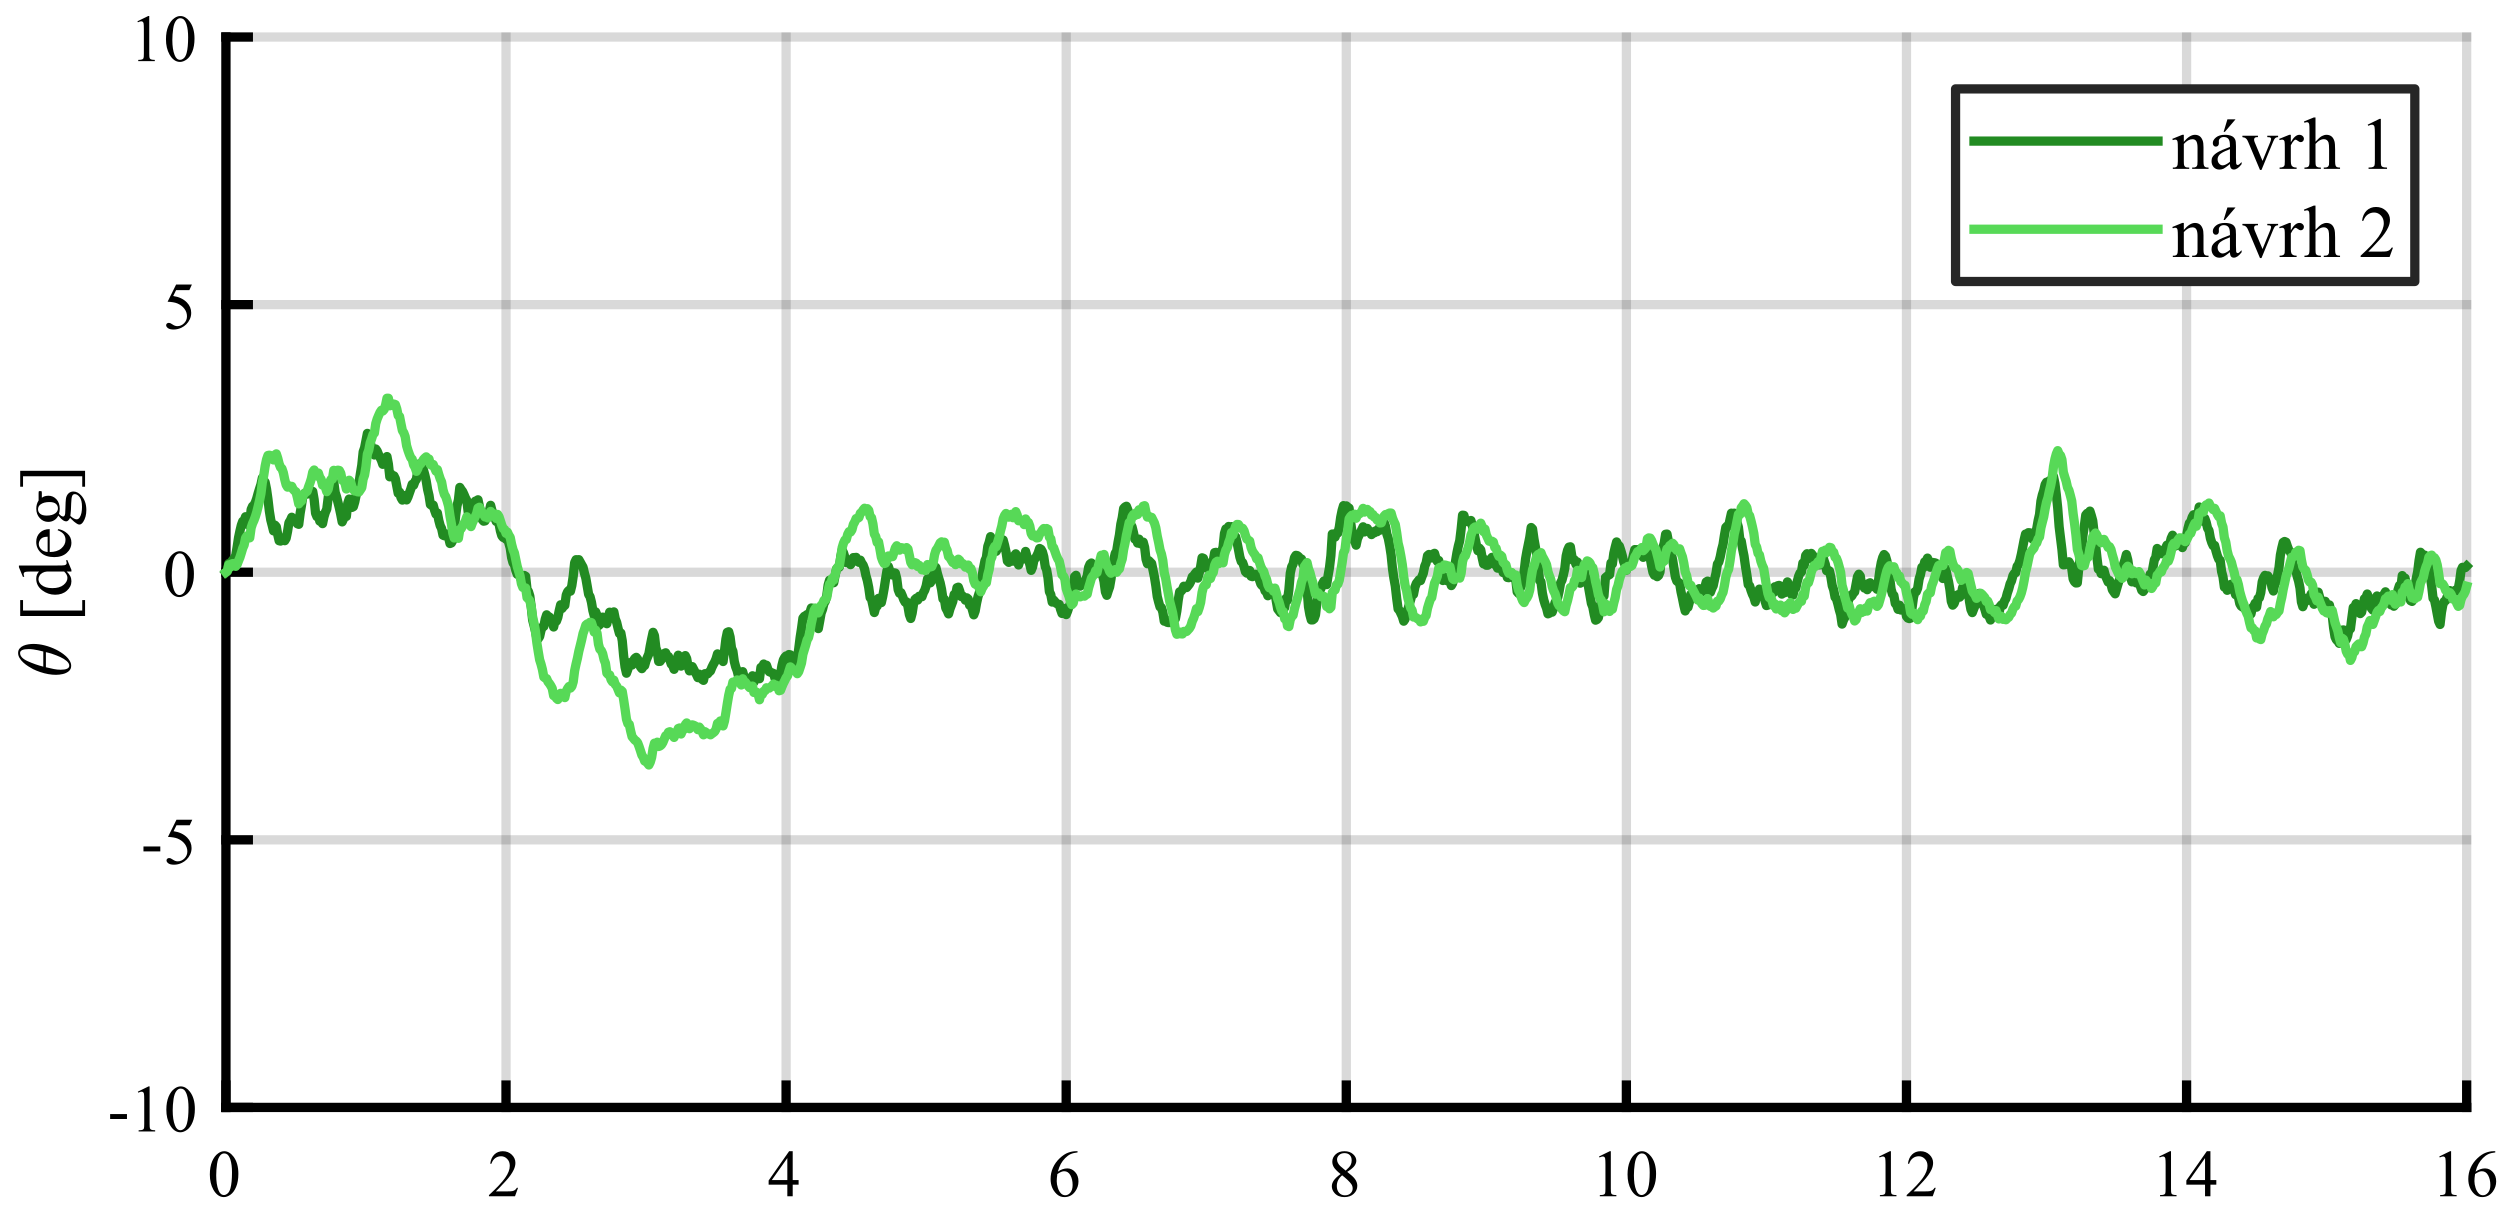 <?xml version="1.0"?>
<!DOCTYPE svg PUBLIC '-//W3C//DTD SVG 1.0//EN'
          'http://www.w3.org/TR/2001/REC-SVG-20010904/DTD/svg10.dtd'>
<svg xmlns:xlink="http://www.w3.org/1999/xlink" style="fill-opacity:1; color-rendering:auto; color-interpolation:auto; text-rendering:auto; stroke:black; stroke-linecap:square; stroke-miterlimit:10; shape-rendering:auto; stroke-opacity:1; fill:black; stroke-dasharray:none; font-weight:normal; stroke-width:1; font-family:'Dialog'; font-style:normal; stroke-linejoin:miter; font-size:12px; stroke-dashoffset:0; image-rendering:auto;" width="675" height="327" xmlns="http://www.w3.org/2000/svg"
><rect width="100%" height="100%" fill="#333333" stroke="none"/><!--Generated by the Batik Graphics2D SVG Generator--><defs id="genericDefs"
  /><g
  ><defs id="defs1"
    ><clipPath clipPathUnits="userSpaceOnUse" id="clipPath1"
      ><path d="M0 0 L675 0 L675 327 L0 327 L0 0 Z"
      /></clipPath
    ></defs
    ><g style="fill:white; stroke:white;"
    ><rect x="0" y="0" width="675" style="clip-path:url(#clipPath1); stroke:none;" height="327"
    /></g
    ><g style="fill:white; text-rendering:optimizeSpeed; color-rendering:optimizeSpeed; image-rendering:optimizeSpeed; shape-rendering:crispEdges; stroke:white; color-interpolation:sRGB;"
    ><rect x="0" width="675" height="327" y="0" style="stroke:none;"
      /><path style="stroke:none;" d="M61 299 L666 299 L666 10 L61 10 Z"
    /></g
    ><g style="stroke-linecap:butt; fill-opacity:0.149; fill:rgb(0,0,0); text-rendering:geometricPrecision; image-rendering:optimizeQuality; color-rendering:optimizeQuality; stroke-linejoin:round; stroke:rgb(0,0,0); color-interpolation:linearRGB; stroke-width:2.5; stroke-opacity:0.149;"
    ><line y2="10" style="fill:none;" x1="61" x2="61" y1="299"
      /><line y2="10" style="fill:none;" x1="136.625" x2="136.625" y1="299"
      /><line y2="10" style="fill:none;" x1="212.25" x2="212.25" y1="299"
      /><line y2="10" style="fill:none;" x1="287.875" x2="287.875" y1="299"
      /><line y2="10" style="fill:none;" x1="363.5" x2="363.5" y1="299"
      /><line y2="10" style="fill:none;" x1="439.125" x2="439.125" y1="299"
      /><line y2="10" style="fill:none;" x1="514.75" x2="514.75" y1="299"
      /><line y2="10" style="fill:none;" x1="590.375" x2="590.375" y1="299"
      /><line y2="10" style="fill:none;" x1="666" x2="666" y1="299"
      /><line y2="299" style="fill:none;" x1="666" x2="61" y1="299"
      /><line y2="226.75" style="fill:none;" x1="666" x2="61" y1="226.75"
      /><line y2="154.5" style="fill:none;" x1="666" x2="61" y1="154.5"
      /><line y2="82.25" style="fill:none;" x1="666" x2="61" y1="82.25"
      /><line y2="10" style="fill:none;" x1="666" x2="61" y1="10"
    /></g
    ><g style="text-rendering:geometricPrecision; stroke-width:2.5; color-interpolation:linearRGB; color-rendering:optimizeQuality; image-rendering:optimizeQuality; stroke-linejoin:round;"
    ><line y2="299" style="fill:none;" x1="61" x2="666" y1="299"
      /><line y2="292.95" style="fill:none;" x1="61" x2="61" y1="299"
      /><line y2="292.95" style="fill:none;" x1="136.625" x2="136.625" y1="299"
      /><line y2="292.95" style="fill:none;" x1="212.25" x2="212.25" y1="299"
      /><line y2="292.95" style="fill:none;" x1="287.875" x2="287.875" y1="299"
      /><line y2="292.95" style="fill:none;" x1="363.5" x2="363.5" y1="299"
      /><line y2="292.95" style="fill:none;" x1="439.125" x2="439.125" y1="299"
      /><line y2="292.95" style="fill:none;" x1="514.75" x2="514.75" y1="299"
      /><line y2="292.95" style="fill:none;" x1="590.375" x2="590.375" y1="299"
      /><line y2="292.95" style="fill:none;" x1="666" x2="666" y1="299"
    /></g
    ><g transform="translate(61,306)" style="font-size:18.333px; text-rendering:geometricPrecision; color-rendering:optimizeQuality; image-rendering:optimizeQuality; font-family:'Times New Roman'; color-interpolation:linearRGB;"
    ><path style="stroke:none;" d="M-4.344 11.109 Q-4.344 9.078 -3.734 7.602 Q-3.125 6.125 -2.094 5.406 Q-1.312 4.828 -0.469 4.828 Q0.906 4.828 2 6.234 Q3.359 7.969 3.359 10.922 Q3.359 13 2.758 14.453 Q2.156 15.906 1.234 16.562 Q0.312 17.219 -0.547 17.219 Q-2.25 17.219 -3.391 15.203 Q-4.344 13.5 -4.344 11.109 ZM-2.625 11.328 Q-2.625 13.797 -2.016 15.344 Q-1.516 16.656 -0.531 16.656 Q-0.047 16.656 0.461 16.227 Q0.969 15.797 1.234 14.797 Q1.641 13.297 1.641 10.547 Q1.641 8.5 1.219 7.141 Q0.891 6.125 0.391 5.703 Q0.031 5.422 -0.469 5.422 Q-1.078 5.422 -1.531 5.953 Q-2.172 6.688 -2.398 8.25 Q-2.625 9.812 -2.625 11.328 Z"
    /></g
    ><g transform="translate(136.625,306)" style="font-size:18.333px; text-rendering:geometricPrecision; color-rendering:optimizeQuality; image-rendering:optimizeQuality; font-family:'Times New Roman'; color-interpolation:linearRGB;"
    ><path style="stroke:none;" d="M3.25 14.703 L2.422 17 L-4.609 17 L-4.609 16.672 Q-1.516 13.844 -0.25 12.055 Q1.016 10.266 1.016 8.766 Q1.016 7.641 0.32 6.914 Q-0.375 6.188 -1.328 6.188 Q-2.219 6.188 -2.914 6.695 Q-3.609 7.203 -3.938 8.203 L-4.266 8.203 Q-4.047 6.578 -3.141 5.703 Q-2.234 4.828 -0.875 4.828 Q0.578 4.828 1.555 5.766 Q2.531 6.703 2.531 7.969 Q2.531 8.875 2.109 9.781 Q1.453 11.203 0 12.797 Q-2.203 15.188 -2.734 15.672 L0.375 15.672 Q1.312 15.672 1.695 15.602 Q2.078 15.531 2.391 15.312 Q2.703 15.094 2.922 14.703 L3.25 14.703 Z"
    /></g
    ><g transform="translate(212.25,306)" style="font-size:18.333px; text-rendering:geometricPrecision; color-rendering:optimizeQuality; image-rendering:optimizeQuality; font-family:'Times New Roman'; color-interpolation:linearRGB;"
    ><path style="stroke:none;" d="M3.375 12.609 L3.375 13.859 L1.781 13.859 L1.781 17 L0.328 17 L0.328 13.859 L-4.719 13.859 L-4.719 12.734 L0.812 4.828 L1.781 4.828 L1.781 12.609 L3.375 12.609 ZM0.328 12.609 L0.328 6.688 L-3.859 12.609 L0.328 12.609 Z"
    /></g
    ><g transform="translate(287.875,306)" style="font-size:18.333px; text-rendering:geometricPrecision; color-rendering:optimizeQuality; image-rendering:optimizeQuality; font-family:'Times New Roman'; color-interpolation:linearRGB;"
    ><path style="stroke:none;" d="M3.062 4.828 L3.062 5.156 Q1.906 5.281 1.172 5.625 Q0.438 5.969 -0.273 6.68 Q-0.984 7.391 -1.461 8.266 Q-1.938 9.141 -2.25 10.344 Q-0.984 9.469 0.297 9.469 Q1.516 9.469 2.414 10.453 Q3.312 11.438 3.312 12.984 Q3.312 14.484 2.406 15.719 Q1.312 17.219 -0.484 17.219 Q-1.703 17.219 -2.562 16.406 Q-4.219 14.828 -4.219 12.328 Q-4.219 10.719 -3.578 9.281 Q-2.938 7.844 -1.75 6.727 Q-0.562 5.609 0.531 5.219 Q1.625 4.828 2.562 4.828 L3.062 4.828 ZM-2.391 10.984 Q-2.562 12.172 -2.562 12.906 Q-2.562 13.75 -2.25 14.734 Q-1.938 15.719 -1.312 16.312 Q-0.875 16.719 -0.234 16.719 Q0.531 16.719 1.133 16 Q1.734 15.281 1.734 13.938 Q1.734 12.438 1.141 11.336 Q0.547 10.234 -0.547 10.234 Q-0.891 10.234 -1.273 10.375 Q-1.656 10.516 -2.391 10.984 Z"
    /></g
    ><g transform="translate(363.5,306)" style="font-size:18.333px; text-rendering:geometricPrecision; color-rendering:optimizeQuality; image-rendering:optimizeQuality; font-family:'Times New Roman'; color-interpolation:linearRGB;"
    ><path style="stroke:none;" d="M-1.547 11 Q-2.953 9.844 -3.367 9.141 Q-3.781 8.438 -3.781 7.672 Q-3.781 6.516 -2.883 5.672 Q-1.984 4.828 -0.5 4.828 Q0.938 4.828 1.82 5.617 Q2.703 6.406 2.703 7.406 Q2.703 8.062 2.227 8.758 Q1.75 9.453 0.25 10.406 Q1.797 11.594 2.297 12.281 Q2.969 13.172 2.969 14.172 Q2.969 15.422 2.008 16.32 Q1.047 17.219 -0.516 17.219 Q-2.203 17.219 -3.156 16.141 Q-3.906 15.297 -3.906 14.281 Q-3.906 13.5 -3.375 12.719 Q-2.844 11.938 -1.547 11 ZM-0.172 10.062 Q0.891 9.109 1.172 8.562 Q1.453 8.016 1.453 7.312 Q1.453 6.391 0.938 5.867 Q0.422 5.344 -0.484 5.344 Q-1.375 5.344 -1.938 5.859 Q-2.5 6.375 -2.5 7.078 Q-2.5 7.531 -2.266 7.992 Q-2.031 8.453 -1.609 8.859 L-0.172 10.062 ZM-1.125 11.328 Q-1.859 11.953 -2.211 12.672 Q-2.562 13.391 -2.562 14.234 Q-2.562 15.375 -1.945 16.055 Q-1.328 16.734 -0.375 16.734 Q0.578 16.734 1.148 16.195 Q1.719 15.656 1.719 14.906 Q1.719 14.266 1.391 13.766 Q0.766 12.828 -1.125 11.328 Z"
    /></g
    ><g transform="translate(439.125,306)" style="font-size:18.333px; text-rendering:geometricPrecision; color-rendering:optimizeQuality; image-rendering:optimizeQuality; font-family:'Times New Roman'; color-interpolation:linearRGB;"
    ><path style="stroke:none;" d="M-7.391 6.25 L-4.484 4.828 L-4.203 4.828 L-4.203 14.906 Q-4.203 15.906 -4.117 16.148 Q-4.031 16.391 -3.766 16.523 Q-3.5 16.656 -2.703 16.672 L-2.703 17 L-7.172 17 L-7.172 16.672 Q-6.328 16.656 -6.086 16.531 Q-5.844 16.406 -5.75 16.188 Q-5.656 15.969 -5.656 14.906 L-5.656 8.469 Q-5.656 7.172 -5.734 6.797 Q-5.797 6.516 -5.961 6.383 Q-6.125 6.25 -6.359 6.25 Q-6.672 6.25 -7.266 6.516 L-7.391 6.25 ZM0.312 11.109 Q0.312 9.078 0.922 7.602 Q1.531 6.125 2.562 5.406 Q3.344 4.828 4.188 4.828 Q5.562 4.828 6.656 6.234 Q8.016 7.969 8.016 10.922 Q8.016 13 7.414 14.453 Q6.812 15.906 5.891 16.562 Q4.969 17.219 4.109 17.219 Q2.406 17.219 1.266 15.203 Q0.312 13.5 0.312 11.109 ZM2.031 11.328 Q2.031 13.797 2.641 15.344 Q3.141 16.656 4.125 16.656 Q4.609 16.656 5.117 16.227 Q5.625 15.797 5.891 14.797 Q6.297 13.297 6.297 10.547 Q6.297 8.5 5.875 7.141 Q5.547 6.125 5.047 5.703 Q4.688 5.422 4.188 5.422 Q3.578 5.422 3.125 5.953 Q2.484 6.688 2.258 8.25 Q2.031 9.812 2.031 11.328 Z"
    /></g
    ><g transform="translate(514.75,306)" style="font-size:18.333px; text-rendering:geometricPrecision; color-rendering:optimizeQuality; image-rendering:optimizeQuality; font-family:'Times New Roman'; color-interpolation:linearRGB;"
    ><path style="stroke:none;" d="M-7.391 6.25 L-4.484 4.828 L-4.203 4.828 L-4.203 14.906 Q-4.203 15.906 -4.117 16.148 Q-4.031 16.391 -3.766 16.523 Q-3.5 16.656 -2.703 16.672 L-2.703 17 L-7.172 17 L-7.172 16.672 Q-6.328 16.656 -6.086 16.531 Q-5.844 16.406 -5.75 16.188 Q-5.656 15.969 -5.656 14.906 L-5.656 8.469 Q-5.656 7.172 -5.734 6.797 Q-5.797 6.516 -5.961 6.383 Q-6.125 6.25 -6.359 6.25 Q-6.672 6.25 -7.266 6.516 L-7.391 6.25 ZM7.906 14.703 L7.078 17 L0.047 17 L0.047 16.672 Q3.141 13.844 4.406 12.055 Q5.672 10.266 5.672 8.766 Q5.672 7.641 4.977 6.914 Q4.281 6.188 3.328 6.188 Q2.438 6.188 1.742 6.695 Q1.047 7.203 0.719 8.203 L0.391 8.203 Q0.609 6.578 1.516 5.703 Q2.422 4.828 3.781 4.828 Q5.234 4.828 6.211 5.766 Q7.188 6.703 7.188 7.969 Q7.188 8.875 6.766 9.781 Q6.109 11.203 4.656 12.797 Q2.453 15.188 1.922 15.672 L5.031 15.672 Q5.969 15.672 6.352 15.602 Q6.734 15.531 7.047 15.312 Q7.359 15.094 7.578 14.703 L7.906 14.703 Z"
    /></g
    ><g transform="translate(590.375,306)" style="font-size:18.333px; text-rendering:geometricPrecision; color-rendering:optimizeQuality; image-rendering:optimizeQuality; font-family:'Times New Roman'; color-interpolation:linearRGB;"
    ><path style="stroke:none;" d="M-7.391 6.25 L-4.484 4.828 L-4.203 4.828 L-4.203 14.906 Q-4.203 15.906 -4.117 16.148 Q-4.031 16.391 -3.766 16.523 Q-3.5 16.656 -2.703 16.672 L-2.703 17 L-7.172 17 L-7.172 16.672 Q-6.328 16.656 -6.086 16.531 Q-5.844 16.406 -5.75 16.188 Q-5.656 15.969 -5.656 14.906 L-5.656 8.469 Q-5.656 7.172 -5.734 6.797 Q-5.797 6.516 -5.961 6.383 Q-6.125 6.25 -6.359 6.25 Q-6.672 6.25 -7.266 6.516 L-7.391 6.25 ZM8.031 12.609 L8.031 13.859 L6.438 13.859 L6.438 17 L4.984 17 L4.984 13.859 L-0.062 13.859 L-0.062 12.734 L5.469 4.828 L6.438 4.828 L6.438 12.609 L8.031 12.609 ZM4.984 12.609 L4.984 6.688 L0.797 12.609 L4.984 12.609 Z"
    /></g
    ><g transform="translate(666,306)" style="font-size:18.333px; text-rendering:geometricPrecision; color-rendering:optimizeQuality; image-rendering:optimizeQuality; font-family:'Times New Roman'; color-interpolation:linearRGB;"
    ><path style="stroke:none;" d="M-7.391 6.25 L-4.484 4.828 L-4.203 4.828 L-4.203 14.906 Q-4.203 15.906 -4.117 16.148 Q-4.031 16.391 -3.766 16.523 Q-3.5 16.656 -2.703 16.672 L-2.703 17 L-7.172 17 L-7.172 16.672 Q-6.328 16.656 -6.086 16.531 Q-5.844 16.406 -5.75 16.188 Q-5.656 15.969 -5.656 14.906 L-5.656 8.469 Q-5.656 7.172 -5.734 6.797 Q-5.797 6.516 -5.961 6.383 Q-6.125 6.25 -6.359 6.25 Q-6.672 6.25 -7.266 6.516 L-7.391 6.25 ZM7.719 4.828 L7.719 5.156 Q6.562 5.281 5.828 5.625 Q5.094 5.969 4.383 6.68 Q3.672 7.391 3.195 8.266 Q2.719 9.141 2.406 10.344 Q3.672 9.469 4.953 9.469 Q6.172 9.469 7.07 10.453 Q7.969 11.438 7.969 12.984 Q7.969 14.484 7.062 15.719 Q5.969 17.219 4.172 17.219 Q2.953 17.219 2.094 16.406 Q0.438 14.828 0.438 12.328 Q0.438 10.719 1.078 9.281 Q1.719 7.844 2.906 6.727 Q4.094 5.609 5.188 5.219 Q6.281 4.828 7.219 4.828 L7.719 4.828 ZM2.266 10.984 Q2.094 12.172 2.094 12.906 Q2.094 13.75 2.406 14.734 Q2.719 15.719 3.344 16.312 Q3.781 16.719 4.422 16.719 Q5.188 16.719 5.789 16 Q6.391 15.281 6.391 13.938 Q6.391 12.438 5.797 11.336 Q5.203 10.234 4.109 10.234 Q3.766 10.234 3.383 10.375 Q3 10.516 2.266 10.984 Z"
    /></g
    ><g style="text-rendering:geometricPrecision; stroke-width:2.5; color-interpolation:linearRGB; color-rendering:optimizeQuality; image-rendering:optimizeQuality; stroke-linejoin:round;"
    ><line y2="10" style="fill:none;" x1="61" x2="61" y1="299"
      /><line y2="299" style="fill:none;" x1="61" x2="67.05" y1="299"
      /><line y2="226.75" style="fill:none;" x1="61" x2="67.05" y1="226.75"
      /><line y2="154.5" style="fill:none;" x1="61" x2="67.05" y1="154.5"
      /><line y2="82.25" style="fill:none;" x1="61" x2="67.05" y1="82.25"
      /><line y2="10" style="fill:none;" x1="61" x2="67.05" y1="10"
    /></g
    ><g transform="translate(54,299)" style="font-size:18.333px; text-rendering:geometricPrecision; color-rendering:optimizeQuality; image-rendering:optimizeQuality; font-family:'Times New Roman'; color-interpolation:linearRGB;"
    ><path style="stroke:none;" d="M-24.266 1.797 L-19.719 1.797 L-19.719 3.125 L-24.266 3.125 L-24.266 1.797 ZM-16.792 -4.25 L-13.886 -5.672 L-13.605 -5.672 L-13.605 4.406 Q-13.605 5.406 -13.519 5.648 Q-13.433 5.891 -13.167 6.023 Q-12.902 6.156 -12.105 6.172 L-12.105 6.5 L-16.574 6.5 L-16.574 6.172 Q-15.73 6.156 -15.488 6.031 Q-15.245 5.906 -15.152 5.688 Q-15.058 5.469 -15.058 4.406 L-15.058 -2.031 Q-15.058 -3.328 -15.136 -3.703 Q-15.199 -3.984 -15.363 -4.117 Q-15.527 -4.25 -15.761 -4.25 Q-16.074 -4.25 -16.667 -3.984 L-16.792 -4.25 ZM-9.089 0.609 Q-9.089 -1.422 -8.48 -2.898 Q-7.87 -4.375 -6.839 -5.094 Q-6.058 -5.672 -5.214 -5.672 Q-3.839 -5.672 -2.745 -4.266 Q-1.386 -2.531 -1.386 0.422 Q-1.386 2.5 -1.988 3.953 Q-2.589 5.406 -3.511 6.062 Q-4.433 6.719 -5.292 6.719 Q-6.995 6.719 -8.136 4.703 Q-9.089 3 -9.089 0.609 ZM-7.37 0.828 Q-7.37 3.297 -6.761 4.844 Q-6.261 6.156 -5.277 6.156 Q-4.792 6.156 -4.285 5.727 Q-3.777 5.297 -3.511 4.297 Q-3.105 2.797 -3.105 0.047 Q-3.105 -2 -3.527 -3.359 Q-3.855 -4.375 -4.355 -4.797 Q-4.714 -5.078 -5.214 -5.078 Q-5.824 -5.078 -6.277 -4.547 Q-6.917 -3.812 -7.144 -2.25 Q-7.37 -0.688 -7.37 0.828 Z"
    /></g
    ><g transform="translate(54,226.75)" style="font-size:18.333px; text-rendering:geometricPrecision; color-rendering:optimizeQuality; image-rendering:optimizeQuality; font-family:'Times New Roman'; color-interpolation:linearRGB;"
    ><path style="stroke:none;" d="M-15.266 1.797 L-10.719 1.797 L-10.719 3.125 L-15.266 3.125 L-15.266 1.797 ZM-2.089 -5.422 L-2.777 -3.922 L-6.355 -3.922 L-7.136 -2.328 Q-4.808 -1.984 -3.449 -0.594 Q-2.277 0.609 -2.277 2.219 Q-2.277 3.156 -2.66 3.961 Q-3.042 4.766 -3.62 5.328 Q-4.199 5.891 -4.917 6.234 Q-5.933 6.719 -6.995 6.719 Q-8.058 6.719 -8.55 6.352 Q-9.042 5.984 -9.042 5.547 Q-9.042 5.297 -8.839 5.109 Q-8.636 4.922 -8.324 4.922 Q-8.105 4.922 -7.933 4.992 Q-7.761 5.062 -7.339 5.344 Q-6.683 5.812 -6.011 5.812 Q-4.98 5.812 -4.199 5.031 Q-3.417 4.25 -3.417 3.141 Q-3.417 2.047 -4.113 1.117 Q-4.808 0.188 -6.027 -0.328 Q-6.995 -0.719 -8.652 -0.781 L-6.355 -5.422 L-2.089 -5.422 Z"
    /></g
    ><g transform="translate(54,154.5)" style="font-size:18.333px; text-rendering:geometricPrecision; color-rendering:optimizeQuality; image-rendering:optimizeQuality; font-family:'Times New Roman'; color-interpolation:linearRGB;"
    ><path style="stroke:none;" d="M-9.344 0.609 Q-9.344 -1.422 -8.734 -2.898 Q-8.125 -4.375 -7.094 -5.094 Q-6.312 -5.672 -5.469 -5.672 Q-4.094 -5.672 -3 -4.266 Q-1.641 -2.531 -1.641 0.422 Q-1.641 2.5 -2.242 3.953 Q-2.844 5.406 -3.766 6.062 Q-4.688 6.719 -5.547 6.719 Q-7.25 6.719 -8.391 4.703 Q-9.344 3 -9.344 0.609 ZM-7.625 0.828 Q-7.625 3.297 -7.016 4.844 Q-6.516 6.156 -5.531 6.156 Q-5.047 6.156 -4.539 5.727 Q-4.031 5.297 -3.766 4.297 Q-3.359 2.797 -3.359 0.047 Q-3.359 -2 -3.781 -3.359 Q-4.109 -4.375 -4.609 -4.797 Q-4.969 -5.078 -5.469 -5.078 Q-6.078 -5.078 -6.531 -4.547 Q-7.172 -3.812 -7.398 -2.25 Q-7.625 -0.688 -7.625 0.828 Z"
    /></g
    ><g transform="translate(54,82.25)" style="font-size:18.333px; text-rendering:geometricPrecision; color-rendering:optimizeQuality; image-rendering:optimizeQuality; font-family:'Times New Roman'; color-interpolation:linearRGB;"
    ><path style="stroke:none;" d="M-2.188 -5.422 L-2.875 -3.922 L-6.453 -3.922 L-7.234 -2.328 Q-4.906 -1.984 -3.547 -0.594 Q-2.375 0.609 -2.375 2.219 Q-2.375 3.156 -2.758 3.961 Q-3.141 4.766 -3.719 5.328 Q-4.297 5.891 -5.016 6.234 Q-6.031 6.719 -7.094 6.719 Q-8.156 6.719 -8.648 6.352 Q-9.141 5.984 -9.141 5.547 Q-9.141 5.297 -8.938 5.109 Q-8.734 4.922 -8.422 4.922 Q-8.203 4.922 -8.031 4.992 Q-7.859 5.062 -7.438 5.344 Q-6.781 5.812 -6.109 5.812 Q-5.078 5.812 -4.297 5.031 Q-3.516 4.25 -3.516 3.141 Q-3.516 2.047 -4.211 1.117 Q-4.906 0.188 -6.125 -0.328 Q-7.094 -0.719 -8.75 -0.781 L-6.453 -5.422 L-2.188 -5.422 Z"
    /></g
    ><g transform="translate(54,10)" style="font-size:18.333px; text-rendering:geometricPrecision; color-rendering:optimizeQuality; image-rendering:optimizeQuality; font-family:'Times New Roman'; color-interpolation:linearRGB;"
    ><path style="stroke:none;" d="M-16.891 -4.25 L-13.984 -5.672 L-13.703 -5.672 L-13.703 4.406 Q-13.703 5.406 -13.617 5.648 Q-13.531 5.891 -13.266 6.023 Q-13 6.156 -12.203 6.172 L-12.203 6.5 L-16.672 6.5 L-16.672 6.172 Q-15.828 6.156 -15.586 6.031 Q-15.344 5.906 -15.25 5.688 Q-15.156 5.469 -15.156 4.406 L-15.156 -2.031 Q-15.156 -3.328 -15.234 -3.703 Q-15.297 -3.984 -15.461 -4.117 Q-15.625 -4.25 -15.859 -4.25 Q-16.172 -4.25 -16.766 -3.984 L-16.891 -4.25 ZM-9.188 0.609 Q-9.188 -1.422 -8.578 -2.898 Q-7.969 -4.375 -6.938 -5.094 Q-6.156 -5.672 -5.312 -5.672 Q-3.938 -5.672 -2.844 -4.266 Q-1.484 -2.531 -1.484 0.422 Q-1.484 2.5 -2.086 3.953 Q-2.688 5.406 -3.609 6.062 Q-4.531 6.719 -5.391 6.719 Q-7.094 6.719 -8.234 4.703 Q-9.188 3 -9.188 0.609 ZM-7.469 0.828 Q-7.469 3.297 -6.859 4.844 Q-6.359 6.156 -5.375 6.156 Q-4.891 6.156 -4.383 5.727 Q-3.875 5.297 -3.609 4.297 Q-3.203 2.797 -3.203 0.047 Q-3.203 -2 -3.625 -3.359 Q-3.953 -4.375 -4.453 -4.797 Q-4.812 -5.078 -5.312 -5.078 Q-5.922 -5.078 -6.375 -4.547 Q-7.016 -3.812 -7.242 -2.25 Q-7.469 -0.688 -7.469 0.828 Z"
    /></g
    ><g transform="translate(19,183) rotate(-90)" style="font-size:20.167px; text-rendering:geometricPrecision; color-rendering:optimizeQuality; image-rendering:optimizeQuality; font-family:'mwb_cmmi10'; color-interpolation:linearRGB;"
    ><path style="stroke:none;" d="M3.219 0.219 Q2.312 0.219 1.766 -0.445 Q1.219 -1.109 1.008 -2.047 Q0.797 -2.984 0.797 -3.891 L0.797 -3.922 Q0.797 -4.906 0.992 -5.984 Q1.188 -7.062 1.547 -8.133 Q1.906 -9.203 2.328 -10.047 Q2.625 -10.625 3.086 -11.352 Q3.547 -12.078 4.117 -12.703 Q4.688 -13.328 5.344 -13.719 Q6 -14.109 6.688 -14.109 L6.703 -14.109 Q7.422 -14.109 7.906 -13.703 Q8.391 -13.297 8.656 -12.672 Q8.922 -12.047 9.031 -11.336 Q9.141 -10.625 9.141 -9.984 Q9.141 -8.469 8.734 -6.891 Q8.328 -5.312 7.594 -3.844 Q7.328 -3.281 6.844 -2.531 Q6.359 -1.781 5.82 -1.188 Q5.281 -0.594 4.602 -0.188 Q3.922 0.219 3.25 0.219 L3.219 0.219 ZM3.266 -0.297 Q3.922 -0.297 4.531 -1.008 Q5.141 -1.719 5.602 -2.727 Q6.062 -3.734 6.414 -4.797 Q6.766 -5.859 6.922 -6.609 L2.844 -6.609 Q2.531 -5.344 2.352 -4.43 Q2.172 -3.516 2.172 -2.641 Q2.172 -0.297 3.266 -0.297 ZM3 -7.312 L7.094 -7.312 Q7.312 -8.188 7.438 -8.773 Q7.562 -9.359 7.656 -10.016 Q7.75 -10.672 7.75 -11.234 Q7.75 -13.578 6.688 -13.578 Q5.406 -13.578 4.484 -11.539 Q3.562 -9.5 3 -7.312 Z"
    /></g
    ><g transform="translate(19,173) rotate(-90)" style="font-size:20.167px; text-rendering:geometricPrecision; color-rendering:optimizeQuality; image-rendering:optimizeQuality; font-family:'Times New Roman'; color-interpolation:linearRGB;"
    ><path style="stroke:none;" d="M10.977 3.969 L6.68 3.969 L6.68 -13.547 L10.977 -13.547 L10.977 -12.781 L8.148 -12.781 L8.148 3.203 L10.977 3.203 L10.977 3.969 ZM18.689 -1 Q18.048 -0.328 17.423 -0.023 Q16.798 0.281 16.064 0.281 Q14.611 0.281 13.517 -0.945 Q12.423 -2.172 12.423 -4.109 Q12.423 -6.031 13.634 -7.625 Q14.845 -9.219 16.736 -9.219 Q17.923 -9.219 18.689 -8.469 L18.689 -10.125 Q18.689 -11.656 18.618 -12.008 Q18.548 -12.359 18.392 -12.484 Q18.236 -12.609 18.001 -12.609 Q17.751 -12.609 17.329 -12.453 L17.204 -12.797 L19.861 -13.891 L20.314 -13.891 L20.314 -3.547 Q20.314 -1.969 20.384 -1.625 Q20.454 -1.281 20.618 -1.141 Q20.782 -1 20.986 -1 Q21.251 -1 21.689 -1.172 L21.798 -0.828 L19.142 0.281 L18.689 0.281 L18.689 -1 ZM18.689 -1.688 L18.689 -6.297 Q18.642 -6.969 18.345 -7.516 Q18.048 -8.062 17.564 -8.336 Q17.079 -8.609 16.626 -8.609 Q15.767 -8.609 15.095 -7.844 Q14.204 -6.828 14.204 -4.875 Q14.204 -2.906 15.064 -1.852 Q15.923 -0.797 16.97 -0.797 Q17.861 -0.797 18.689 -1.688 ZM23.954 -5.578 Q23.954 -3.578 24.923 -2.453 Q25.907 -1.312 27.22 -1.312 Q28.095 -1.312 28.743 -1.797 Q29.392 -2.281 29.845 -3.453 L30.142 -3.266 Q29.939 -1.922 28.954 -0.82 Q27.97 0.281 26.486 0.281 Q24.861 0.281 23.72 -0.977 Q22.579 -2.234 22.579 -4.359 Q22.579 -6.656 23.751 -7.938 Q24.923 -9.219 26.704 -9.219 Q28.204 -9.219 29.173 -8.227 Q30.142 -7.234 30.142 -5.578 L23.954 -5.578 ZM23.954 -6.141 L28.095 -6.141 Q28.048 -7 27.892 -7.359 Q27.657 -7.906 27.173 -8.219 Q26.689 -8.531 26.157 -8.531 Q25.345 -8.531 24.704 -7.898 Q24.064 -7.266 23.954 -6.141 ZM33.791 -3.266 Q32.979 -3.656 32.533 -4.375 Q32.088 -5.094 32.088 -5.969 Q32.088 -7.297 33.096 -8.25 Q34.104 -9.203 35.666 -9.203 Q36.932 -9.203 37.869 -8.578 L39.776 -8.578 Q40.198 -8.578 40.26 -8.555 Q40.323 -8.531 40.354 -8.484 Q40.416 -8.391 40.416 -8.172 Q40.416 -7.906 40.369 -7.812 Q40.338 -7.766 40.268 -7.734 Q40.198 -7.703 39.776 -7.703 L38.604 -7.703 Q39.151 -7 39.151 -5.906 Q39.151 -4.656 38.198 -3.766 Q37.244 -2.875 35.635 -2.875 Q34.963 -2.875 34.276 -3.078 Q33.838 -2.703 33.69 -2.43 Q33.541 -2.156 33.541 -1.953 Q33.541 -1.781 33.705 -1.625 Q33.869 -1.469 34.338 -1.406 Q34.604 -1.375 35.698 -1.344 Q37.713 -1.297 38.307 -1.203 Q39.213 -1.078 39.752 -0.531 Q40.291 0.016 40.291 0.828 Q40.291 1.922 39.26 2.891 Q37.744 4.312 35.291 4.312 Q33.401 4.312 32.104 3.469 Q31.369 2.984 31.369 2.453 Q31.369 2.219 31.479 1.984 Q31.651 1.625 32.166 0.984 Q32.229 0.891 33.166 -0.078 Q32.651 -0.375 32.44 -0.617 Q32.229 -0.859 32.229 -1.156 Q32.229 -1.5 32.51 -1.961 Q32.791 -2.422 33.791 -3.266 ZM35.494 -8.734 Q34.776 -8.734 34.283 -8.164 Q33.791 -7.594 33.791 -6.391 Q33.791 -4.859 34.463 -4 Q34.963 -3.359 35.744 -3.359 Q36.494 -3.359 36.971 -3.914 Q37.448 -4.469 37.448 -5.672 Q37.448 -7.219 36.776 -8.094 Q36.276 -8.734 35.494 -8.734 ZM33.698 0 Q33.244 0.5 33.01 0.93 Q32.776 1.359 32.776 1.719 Q32.776 2.188 33.338 2.547 Q34.307 3.141 36.151 3.141 Q37.916 3.141 38.752 2.523 Q39.588 1.906 39.588 1.203 Q39.588 0.688 39.088 0.484 Q38.573 0.266 37.073 0.219 Q34.885 0.172 33.698 0 ZM41.588 -13.547 L45.885 -13.547 L45.885 3.969 L41.588 3.969 L41.588 3.203 L44.416 3.203 L44.416 -12.781 L41.588 -12.781 L41.588 -13.547 Z"
    /></g
    ><g style="stroke-linecap:butt; fill:rgb(34,139,34); text-rendering:geometricPrecision; image-rendering:optimizeQuality; color-rendering:optimizeQuality; stroke-linejoin:round; stroke:rgb(34,139,34); color-interpolation:linearRGB; stroke-width:2.5;"
    ><path d="M61 154.5 L61.378 154.14 L61.756 152.16 L62.134 153.051 L62.513 151.648 L62.891 151.134 L63.269 150.717 L63.647 149.969 L64.025 147.702 L64.403 145.173 L64.781 143.364 L65.159 141.795 L65.537 140.753 L65.916 140.552 L66.294 139.518 L66.672 140.345 L67.05 141.739 L67.428 141.187 L67.806 137.555 L68.184 136.703 L68.562 136.395 L68.941 135.661 L69.319 134.575 L69.697 133.201 L70.075 131.974 L70.453 130.796 L70.831 129.053 L71.209 129.701 L71.588 130.202 L71.966 132.061 L72.344 134.742 L72.722 137.973 L73.1 140.341 L73.478 141.803 L73.856 143.331 L74.234 141.795 L74.612 142.24 L74.991 144.37 L75.369 145.999 L75.747 146.092 L76.125 145.262 L76.503 145.432 L76.881 145.983 L77.259 145.34 L77.638 143.505 L78.016 141.11 L78.394 140.52 L78.772 139.66 L79.15 140.385 L79.528 140.522 L79.906 140.442 L80.284 141.411 L80.662 141.567 L81.041 138.569 L81.419 136.341 L81.797 133.785 L82.175 133.246 L82.553 133.312 L82.931 133.404 L83.309 132.574 L83.688 132.406 L84.066 132.546 L84.444 132.695 L84.822 134.884 L85.2 138.581 L85.578 139.496 L85.956 139.06 L86.334 140.711 L86.713 140.84 L87.091 141.377 L87.469 139.553 L87.847 138.315 L88.225 137.47 L88.603 134.475 L88.981 131.173 L89.359 130.62 L89.737 131.35 L90.116 130.095 L90.494 132.946 L90.872 134.124 L91.25 135.655 L91.628 137.158 L92.006 138.935 L92.384 140.909 L92.763 140.082 L93.141 139.361 L93.519 139.437 L93.897 135.874 L94.275 134.746 L94.653 135.639 L95.031 137 L95.409 136.795 L95.787 135.52 L96.166 133.649 L96.544 132.25 L96.922 130.406 L97.3 127.912 L97.678 125.618 L98.056 121.996 L98.434 120.915 L98.812 118.971 L99.191 117.016 L99.569 118.778 L99.947 119.366 L100.325 120.864 L100.703 121.673 L101.081 122.846 L101.459 121.232 L101.838 121.785 L102.216 122.735 L102.594 123.498 L102.972 124.267 L103.35 125.367 L103.728 125.129 L104.106 124.093 L104.484 123.278 L104.862 125.271 L105.241 128.74 L105.619 127.997 L105.997 128.727 L106.375 128.486 L106.753 129.269 L107.131 131.217 L107.509 133.175 L107.888 132.868 L108.266 134.38 L108.644 135.021 L109.022 133.976 L109.4 133.786 L109.778 134.976 L110.156 134.179 L110.534 133.098 L110.912 132.026 L111.291 130.772 L111.669 131.016 L112.047 129.993 L112.425 129.414 L112.803 126.99 L113.181 125.254 L113.559 125.713 L113.938 126.149 L114.316 126.827 L114.694 128.193 L115.072 129.818 L115.45 132.15 L115.828 133.726 L116.206 136.212 L116.584 136.495 L116.963 136.37 L117.341 137.777 L117.719 138.834 L118.097 138.509 L118.475 140.501 L118.853 141.923 L119.231 142.691 L119.609 144.493 L119.987 144.659 L120.366 144.11 L120.744 144.532 L121.122 145.188 L121.5 146.746 L121.878 146.593 L122.256 145.904 L122.634 143.21 L123.013 139.341 L123.391 136.539 L123.769 135.014 L124.147 131.601 L124.525 132.21 L124.903 132.702 L125.281 133.525 L125.659 134.421 L126.037 135.136 L126.416 138.301 L126.794 139.47 L127.172 139.504 L127.55 137.308 L127.928 136.002 L128.306 135.337 L128.684 135.187 L129.062 134.947 L129.441 136.718 L129.819 139.225 L130.197 140.307 L130.575 140.715 L130.953 140.642 L131.331 139.186 L131.709 139.225 L132.088 138.1 L132.466 136.436 L132.844 137.896 L133.222 138.651 L133.6 139.836 L133.978 140.784 L134.356 139.815 L134.734 141.418 L135.113 143.376 L135.491 144.666 L135.869 145.115 L136.247 144.776 L136.625 145.589 L137.003 145.137 L137.381 146.612 L137.759 147.972 L138.137 150.565 L138.516 151.969 L138.894 152.506 L139.272 154.006 L139.65 155.046 L140.028 155.219 L140.406 155.426 L140.784 156.548 L141.162 156.123 L141.541 155.369 L141.919 155.59 L142.297 159.141 L142.675 159.699 L143.053 160.947 L143.431 163.853 L143.809 167.401 L144.188 168.89 L144.566 170.417 L144.944 172.32 L145.322 172.442 L145.7 171.866 L146.078 170.173 L146.456 169.27 L146.834 169.124 L147.213 167.17 L147.591 166.001 L147.969 166.406 L148.347 166.601 L148.725 167.123 L149.103 167.79 L149.481 169.285 L149.859 167.607 L150.238 167.707 L150.616 166.692 L150.994 164.86 L151.372 163.297 L151.75 164.284 L152.128 163.76 L152.506 163.443 L152.884 160.661 L153.262 159.766 L153.641 159.37 L154.019 159.617 L154.397 158.095 L154.775 155.516 L155.153 151.921 L155.531 151.12 L155.909 151.144 L156.287 151.111 L156.666 151.782 L157.044 152.474 L157.422 153.141 L157.8 154.747 L158.178 156.113 L158.556 158.306 L158.934 160.505 L159.312 161.089 L159.691 162.593 L160.069 164.836 L160.447 166.273 L160.825 165.204 L161.203 166.161 L161.581 168.957 L161.959 168.622 L162.338 167.031 L162.716 166.625 L163.094 167.274 L163.472 167.071 L163.85 168.401 L164.228 166.653 L164.606 165.293 L164.984 165.911 L165.363 165.838 L165.741 165.212 L166.119 167.085 L166.497 168.026 L166.875 169.641 L167.253 171.049 L167.631 170.917 L168.009 172.999 L168.387 177.1 L168.766 180.117 L169.144 181.767 L169.522 180.719 L169.9 178.931 L170.278 179.534 L170.656 179.551 L171.034 178.366 L171.412 177.755 L171.791 177.486 L172.169 177.961 L172.547 179.105 L172.925 180.054 L173.303 180.532 L173.681 179.966 L174.059 179.692 L174.438 178.344 L174.816 177.424 L175.194 176.539 L175.572 174.375 L175.95 172.474 L176.328 170.728 L176.706 171.628 L177.084 174.919 L177.463 175.988 L177.841 178.583 L178.219 178.567 L178.597 178.024 L178.975 177.223 L179.353 176.444 L179.731 176.256 L180.109 177.132 L180.488 177.256 L180.866 178.224 L181.244 179.329 L181.622 179.669 L182 180.716 L182.378 178.886 L182.756 178.076 L183.134 176.906 L183.512 177.633 L183.891 179.848 L184.269 178.359 L184.647 177.97 L185.025 177.018 L185.403 177.805 L185.781 179.946 L186.159 181.136 L186.537 180.576 L186.916 179.991 L187.294 180.72 L187.672 181.474 L188.05 182.125 L188.428 182.958 L188.806 182.03 L189.184 182.751 L189.562 183.427 L189.941 183.693 L190.319 181.903 L190.697 181.883 L191.075 181.925 L191.453 181.462 L191.831 181.145 L192.209 180.189 L192.588 179.419 L192.966 178.75 L193.344 177.846 L193.722 176.551 L194.1 177.806 L194.478 177.094 L194.856 177.48 L195.234 178.609 L195.613 175.708 L195.991 172.551 L196.369 170.729 L196.747 170.574 L197.125 172.003 L197.503 174.976 L197.881 175.836 L198.259 178.577 L198.637 180.062 L199.016 181.035 L199.394 182.559 L199.772 182.966 L200.15 183.43 L200.528 181.351 L200.906 182.718 L201.284 183.141 L201.662 183.682 L202.041 183.854 L202.419 183.731 L202.797 183.155 L203.175 182.462 L203.553 184.21 L203.931 183.373 L204.309 182.565 L204.688 182.61 L205.066 183.249 L205.444 180.199 L205.822 180.139 L206.2 179.291 L206.578 179.681 L206.956 179.611 L207.334 180.706 L207.713 181.371 L208.091 181.52 L208.469 181.695 L208.847 181.834 L209.225 183.075 L209.603 182.789 L209.981 183.003 L210.359 183.678 L210.738 182.06 L211.116 179.71 L211.494 178.212 L211.872 177.512 L212.25 177.11 L212.628 177.28 L213.006 176.73 L213.384 176.808 L213.762 178.633 L214.141 179.75 L214.519 179.65 L214.897 178.779 L215.275 177.916 L215.653 175.202 L216.031 172.151 L216.409 169.701 L216.787 166.902 L217.166 166.414 L217.544 166.221 L217.922 165.923 L218.3 166.325 L218.678 165.372 L219.056 164.162 L219.434 164.22 L219.812 164.687 L220.191 166.507 L220.569 168.669 L220.947 169.718 L221.325 167.666 L221.703 165.538 L222.081 164.525 L222.459 162.98 L222.838 162.311 L223.216 160.825 L223.594 157.986 L223.972 156.661 L224.35 157.222 L224.728 156.497 L225.106 157.333 L225.484 155.364 L225.863 153.619 L226.241 153.356 L226.619 153.116 L226.997 150.355 L227.375 148.528 L227.753 149.268 L228.131 150.521 L228.509 151.907 L228.887 151.339 L229.266 151.618 L229.644 152.456 L230.022 151.915 L230.4 150.551 L230.778 150.549 L231.156 150.494 L231.534 151.45 L231.912 151.825 L232.291 151.245 L232.669 152.038 L233.047 152.575 L233.425 153.591 L233.803 155.419 L234.181 156.75 L234.559 158.642 L234.938 161.355 L235.316 161.786 L235.694 163.524 L236.072 165.381 L236.45 163.987 L236.828 163.646 L237.206 161.554 L237.584 162.385 L237.963 162.699 L238.341 161.019 L238.719 158.905 L239.097 156.416 L239.475 154.1 L239.853 152.934 L240.231 154.077 L240.609 154.496 L240.988 155.25 L241.366 154.656 L241.744 154.733 L242.122 156.214 L242.5 159.204 L242.878 160.171 L243.256 160.016 L243.634 160.898 L244.012 161.909 L244.391 162.59 L244.769 162.505 L245.147 163.736 L245.525 165.944 L245.903 166.985 L246.281 165.561 L246.659 163.126 L247.037 161.852 L247.416 161.513 L247.794 162.006 L248.172 160.981 L248.55 161.099 L248.928 161.117 L249.306 160.034 L249.684 159.349 L250.062 158.212 L250.441 156.283 L250.819 156.749 L251.197 157.359 L251.575 156.68 L251.953 155.094 L252.331 152.915 L252.709 153.238 L253.088 154.832 L253.466 156.122 L253.844 157.36 L254.222 159.129 L254.6 161.708 L254.978 161.777 L255.356 164.158 L255.734 164.847 L256.113 165.75 L256.491 164.395 L256.869 163.408 L257.247 162.394 L257.625 160.51 L258.003 160.658 L258.381 158.676 L258.759 158.539 L259.137 159.613 L259.516 161.06 L259.894 160.895 L260.272 161.323 L260.65 162.054 L261.028 161.411 L261.406 161.724 L261.784 163.403 L262.163 163.305 L262.541 164.634 L262.919 166.007 L263.297 164.984 L263.675 162.863 L264.053 161.142 L264.431 159.953 L264.809 158.802 L265.188 155.445 L265.566 153.232 L265.944 151.359 L266.322 150.52 L266.7 147.538 L267.078 146.417 L267.456 144.894 L267.834 146.002 L268.212 145.737 L268.591 147.221 L268.969 148.855 L269.347 148.124 L269.725 147.288 L270.103 146.212 L270.481 146.041 L270.859 145.796 L271.238 147.219 L271.616 148.945 L271.994 151.472 L272.372 151.837 L272.75 151.268 L273.128 150.686 L273.506 151.518 L273.884 150.019 L274.262 149.534 L274.641 151.102 L275.019 152.539 L275.397 151.218 L275.775 150.54 L276.153 150.217 L276.531 150.908 L276.909 148.889 L277.288 150.263 L277.666 150.996 L278.044 152.379 L278.422 153.997 L278.8 153.064 L279.178 151.147 L279.556 150.735 L279.934 150.083 L280.312 149.275 L280.691 148.091 L281.069 148.3 L281.447 148.956 L281.825 150.342 L282.203 152.941 L282.581 153.845 L282.959 156.022 L283.337 159.761 L283.716 160.538 L284.094 162.556 L284.472 162.012 L284.85 162.469 L285.228 162.914 L285.606 163.095 L285.984 163.178 L286.363 164.565 L286.741 165.628 L287.119 164.482 L287.497 164.292 L287.875 165.939 L288.253 164.998 L288.631 163.808 L289.009 162.948 L289.387 161.283 L289.766 158.53 L290.144 155.693 L290.522 155.334 L290.9 156.942 L291.278 157.82 L291.656 158.255 L292.034 157.993 L292.413 157.678 L292.791 157.417 L293.169 156.436 L293.547 155.492 L293.925 153.178 L294.303 152.304 L294.681 152.014 L295.059 152.861 L295.438 153.637 L295.816 153.429 L296.194 154.69 L296.572 153.055 L296.95 152.754 L297.328 153.06 L297.706 155.361 L298.084 156.989 L298.462 159.819 L298.841 160.736 L299.219 159.534 L299.597 158.475 L299.975 156.312 L300.353 153.426 L300.731 151.08 L301.109 149.416 L301.488 148.816 L301.866 146.435 L302.244 144.435 L302.622 141.509 L303 139.794 L303.378 137.303 L303.756 136.877 L304.134 136.687 L304.512 137.64 L304.891 138.797 L305.269 141.539 L305.647 142.204 L306.025 143.723 L306.403 145.553 L306.781 145.572 L307.159 146.635 L307.538 145.567 L307.916 146.808 L308.294 146.483 L308.672 146.376 L309.05 147.774 L309.428 151 L309.806 152.215 L310.184 151.382 L310.562 151.756 L310.941 152.139 L311.319 153.933 L311.697 155.795 L312.075 158.165 L312.453 161.052 L312.831 162.549 L313.209 163.867 L313.587 164.067 L313.966 165.282 L314.344 167.716 L314.722 167.465 L315.1 168.006 L315.478 168.107 L315.856 168.08 L316.234 167.322 L316.613 166.886 L316.991 167.297 L317.369 167.038 L317.747 164.973 L318.125 162.005 L318.503 159.795 L318.881 159.63 L319.259 159.176 L319.637 158.28 L320.016 158.617 L320.394 158.636 L320.772 158.168 L321.15 157.682 L321.528 156.946 L321.906 155.744 L322.284 155.448 L322.663 154.898 L323.041 154.438 L323.419 156.088 L323.797 154.664 L324.175 152.945 L324.553 150.609 L324.931 150.755 L325.309 152.149 L325.688 153.371 L326.066 152.026 L326.444 152.434 L326.822 153.958 L327.2 152.278 L327.578 151.373 L327.956 149.202 L328.334 149.133 L328.712 149.761 L329.091 150.744 L329.469 149.568 L329.847 148.952 L330.225 147.691 L330.603 144.012 L330.981 142.798 L331.359 142.848 L331.738 142.148 L332.116 142.374 L332.494 142.187 L332.872 144.782 L333.25 144.603 L333.628 144.959 L334.006 146.469 L334.384 148.376 L334.762 150.396 L335.141 151.601 L335.519 151.907 L335.897 152.992 L336.275 154.377 L336.653 154.744 L337.031 154.178 L337.409 154.022 L337.788 155.585 L338.166 155.697 L338.544 155.268 L338.922 155.041 L339.3 155.622 L339.678 154.994 L340.056 156.586 L340.434 157.703 L340.812 158.163 L341.191 158.357 L341.569 159.536 L341.947 159.865 L342.325 160.85 L342.703 160.52 L343.081 159.535 L343.459 159.494 L343.837 160.359 L344.216 159.9 L344.594 162.283 L344.972 164.423 L345.35 164.915 L345.728 165.409 L346.106 165.05 L346.484 163.537 L346.863 164.061 L347.241 161.55 L347.619 162.064 L347.997 159.252 L348.375 154.748 L348.753 153.02 L349.131 152.332 L349.509 150.541 L349.887 149.943 L350.266 150.019 L350.644 150.327 L351.022 150.802 L351.4 150.928 L351.778 152.407 L352.156 152.135 L352.534 155.771 L352.913 159.076 L353.291 163.835 L353.669 165.984 L354.047 167.384 L354.425 167.373 L354.803 167.076 L355.181 166.036 L355.559 162.807 L355.938 160.41 L356.316 159.613 L356.694 158.808 L357.072 157.589 L357.45 156.885 L357.828 157.111 L358.206 157.838 L358.584 155.401 L358.962 153.245 L359.341 150.02 L359.719 144.19 L360.097 144.466 L360.475 145.005 L360.853 143.863 L361.231 143.899 L361.609 142.348 L361.988 139.644 L362.366 137.8 L362.744 136.52 L363.122 137.928 L363.5 136.59 L363.878 136.933 L364.256 137.188 L364.634 140.67 L365.012 143.477 L365.391 145.757 L365.769 145.952 L366.147 147.198 L366.525 145.422 L366.903 144.617 L367.281 143.842 L367.659 143.052 L368.038 142.239 L368.416 143.624 L368.794 142.954 L369.172 142.676 L369.55 143.303 L369.928 143.546 L370.306 144.336 L370.684 143.589 L371.062 143.874 L371.441 143.333 L371.819 143.564 L372.197 142.786 L372.575 143.161 L372.953 142.32 L373.331 140.787 L373.709 140.972 L374.087 142.119 L374.466 144.252 L374.844 145.384 L375.222 147.381 L375.6 149.829 L375.978 153.568 L376.356 156.157 L376.734 158.259 L377.113 161.624 L377.491 164.417 L377.869 164.84 L378.247 165.642 L378.625 166.443 L379.003 167.717 L379.381 167.152 L379.759 165.178 L380.137 164.504 L380.516 163.077 L380.894 161.868 L381.272 160.311 L381.65 160.477 L382.028 158.519 L382.406 157.526 L382.784 157.043 L383.163 156.543 L383.541 156.762 L383.919 155.701 L384.297 154.758 L384.675 152.872 L385.053 151.993 L385.431 150.028 L385.809 149.713 L386.188 149.865 L386.566 150.655 L386.944 149.586 L387.322 149.396 L387.7 150.697 L388.078 151.582 L388.456 151.319 L388.834 153.582 L389.212 155.643 L389.591 156.738 L389.969 155.762 L390.347 156.366 L390.725 156.796 L391.103 156.892 L391.481 156.889 L391.859 158.107 L392.238 157.448 L392.616 154.751 L392.994 151.507 L393.372 149.23 L393.75 147.435 L394.128 145.991 L394.506 142.841 L394.884 139.102 L395.262 139.143 L395.641 140.685 L396.019 140.775 L396.397 140.888 L396.775 140.755 L397.153 140.535 L397.531 141.975 L397.909 143.409 L398.288 145.432 L398.666 147.3 L399.044 148.7 L399.422 147.998 L399.8 148.464 L400.178 150.537 L400.556 152.246 L400.934 151.092 L401.312 152.621 L401.691 152.613 L402.069 152.287 L402.447 151.181 L402.825 150.488 L403.203 150.746 L403.581 152.415 L403.959 152.307 L404.337 153.399 L404.716 153.419 L405.094 152.353 L405.472 152.773 L405.85 154.592 L406.228 154.601 L406.606 154.626 L406.984 155.91 L407.363 155.975 L407.741 155.15 L408.119 154.737 L408.497 155.952 L408.875 156.215 L409.253 156.478 L409.631 159.792 L410.009 160.213 L410.387 159.013 L410.766 158.178 L411.144 156.594 L411.522 154.247 L411.9 150.923 L412.278 148.784 L412.656 146.957 L413.034 145.083 L413.413 142.431 L413.791 142.811 L414.169 145.494 L414.547 147.609 L414.925 149.811 L415.303 152.933 L415.681 156.715 L416.059 157.069 L416.438 160.121 L416.816 161.949 L417.194 163.21 L417.572 164.192 L417.95 165.734 L418.328 165.577 L418.706 165.031 L419.084 165.28 L419.462 164.263 L419.841 162.764 L420.219 162.087 L420.597 161.319 L420.975 159.604 L421.353 157.388 L421.731 156.658 L422.109 155.224 L422.488 153.494 L422.866 150.087 L423.244 148.559 L423.622 147.725 L424 147.635 L424.378 150.067 L424.756 151.28 L425.134 151.189 L425.512 152.397 L425.891 151.741 L426.269 154.368 L426.647 157.463 L427.025 157.231 L427.403 154.391 L427.781 154.129 L428.159 156.304 L428.538 156.353 L428.916 158.571 L429.294 160.733 L429.672 162.914 L430.05 163.872 L430.428 165.899 L430.806 167.446 L431.184 167.261 L431.562 166.777 L431.941 164.824 L432.319 162.501 L432.697 161.463 L433.075 160.912 L433.453 155.965 L433.831 155.65 L434.209 155.343 L434.587 155.143 L434.966 151.996 L435.344 152.28 L435.722 149.401 L436.1 147.769 L436.478 146.326 L436.856 147.1 L437.234 147.437 L437.613 148.589 L437.991 149.921 L438.369 151.599 L438.747 152.521 L439.125 153.945 L439.503 152.953 L439.881 152.981 L440.259 152.589 L440.637 151.597 L441.016 149.823 L441.394 148.389 L441.772 148.433 L442.15 148.395 L442.528 149.05 L442.906 149.367 L443.284 149.219 L443.663 150.476 L444.041 149.752 L444.419 148.965 L444.797 146.973 L445.175 148.608 L445.553 150.648 L445.931 152.84 L446.309 154.58 L446.688 155.306 L447.066 155.182 L447.444 155.704 L447.822 155.368 L448.2 154.451 L448.578 150.116 L448.956 147.982 L449.334 146.608 L449.712 144.248 L450.091 144.204 L450.469 146.145 L450.847 147.493 L451.225 149.41 L451.603 151.106 L451.981 153.48 L452.359 155.841 L452.738 156.876 L453.116 157.18 L453.494 157.452 L453.872 159.775 L454.25 161.486 L454.628 163.397 L455.006 164.955 L455.384 164.06 L455.762 163.958 L456.141 162.545 L456.519 160.468 L456.897 160.386 L457.275 160.257 L457.653 160.258 L458.031 160.258 L458.409 160.325 L458.788 158.936 L459.166 159.691 L459.544 159.793 L459.922 159.409 L460.3 158.549 L460.678 157.125 L461.056 156.899 L461.434 159.021 L461.812 159.913 L462.191 158.906 L462.569 158.133 L462.947 156.336 L463.325 154.726 L463.703 152.296 L464.081 151.751 L464.459 150.359 L464.837 148.451 L465.216 147.007 L465.594 144.526 L465.972 142.4 L466.35 142.004 L466.728 142.078 L467.106 140.236 L467.484 138.555 L467.863 138.786 L468.241 138.558 L468.619 139.961 L468.997 141.018 L469.375 142.362 L469.753 145.633 L470.131 146.073 L470.509 148.251 L470.887 150.127 L471.266 152.875 L471.644 155.138 L472.022 157.842 L472.4 158.172 L472.778 159.428 L473.156 160.452 L473.534 161.213 L473.913 162.539 L474.291 160.708 L474.669 160.39 L475.047 159.058 L475.425 159.82 L475.803 160.04 L476.181 160.274 L476.559 162.292 L476.938 163.499 L477.316 163.386 L477.694 161.949 L478.072 159.519 L478.45 159.648 L478.828 160.003 L479.206 158.43 L479.584 159.391 L479.962 158.157 L480.341 158.058 L480.719 158.227 L481.097 160.405 L481.475 160.05 L481.853 160.051 L482.231 158.771 L482.609 157.112 L482.988 157.952 L483.366 158.395 L483.744 160.548 L484.122 160.67 L484.5 158.694 L484.878 158.746 L485.256 156.975 L485.634 155.574 L486.012 154.711 L486.391 154.434 L486.769 152.027 L487.147 152.644 L487.525 149.984 L487.903 149.505 L488.281 150.909 L488.659 150.261 L489.038 149.417 L489.416 149.887 L489.794 150.502 L490.172 151.972 L490.55 151.701 L490.928 151.62 L491.306 152.523 L491.684 150.285 L492.062 149.529 L492.441 151.205 L492.819 152.305 L493.197 154.096 L493.575 153.944 L493.953 154.155 L494.331 155.77 L494.709 158.142 L495.087 159.231 L495.466 161.246 L495.844 161.706 L496.222 163.039 L496.6 164.625 L496.978 165.907 L497.356 168.502 L497.734 167.406 L498.113 166.701 L498.491 165.179 L498.869 164.078 L499.247 160.882 L499.625 161.213 L500.003 160.884 L500.381 160.191 L500.759 159.811 L501.137 157.743 L501.516 155.708 L501.894 155.034 L502.272 155.529 L502.65 158.032 L503.028 158.004 L503.406 158.774 L503.784 158.011 L504.163 159.216 L504.541 157.532 L504.919 157.352 L505.297 158.407 L505.675 158.275 L506.053 158.349 L506.431 158.391 L506.809 159.105 L507.188 156.827 L507.566 153.94 L507.944 151.864 L508.322 150.512 L508.7 149.73 L509.078 150.134 L509.456 151.412 L509.834 153.561 L510.212 156.012 L510.591 159.049 L510.969 160.411 L511.347 160.775 L511.725 162.941 L512.103 163.393 L512.481 164.527 L512.859 163.403 L513.237 164.709 L513.616 164.289 L513.994 164.355 L514.372 164.276 L514.75 166.402 L515.128 166.881 L515.506 167.019 L515.884 166.892 L516.263 164.118 L516.641 161.282 L517.019 159.782 L517.397 159.734 L517.775 158.795 L518.153 156.351 L518.531 155.137 L518.909 153.169 L519.288 153.285 L519.666 151.695 L520.044 151.552 L520.422 150.69 L520.8 151.982 L521.178 153.159 L521.556 151.803 L521.934 151.907 L522.312 151.933 L522.691 152.057 L523.069 152.39 L523.447 153.206 L523.825 154.616 L524.203 155.392 L524.581 156.195 L524.959 154.661 L525.337 153.496 L525.716 155.388 L526.094 156.982 L526.472 159.162 L526.85 162.389 L527.228 163.388 L527.606 162.977 L527.984 161.901 L528.362 160.731 L528.741 160.537 L529.119 161.233 L529.497 160.745 L529.875 158.745 L530.253 157.865 L530.631 157.316 L531.009 156.82 L531.388 159.037 L531.766 162.435 L532.144 164.56 L532.522 165.4 L532.9 164.424 L533.278 163.465 L533.656 163.079 L534.034 161.515 L534.413 160.201 L534.791 160.733 L535.169 162.107 L535.547 163.466 L535.925 164.539 L536.303 165.855 L536.681 165.586 L537.059 166.462 L537.438 167.402 L537.816 166.273 L538.194 165.78 L538.572 165.624 L538.95 164.496 L539.328 165.625 L539.706 165.731 L540.084 163.685 L540.462 163.244 L540.841 163.417 L541.219 162.26 L541.597 161.62 L541.975 160.153 L542.353 159.037 L542.731 157.615 L543.109 156.836 L543.487 155.435 L543.866 154.825 L544.244 154.619 L544.622 152.911 L545 152.41 L545.378 151.29 L545.756 149.673 L546.134 147.744 L546.513 145.785 L546.891 144.197 L547.269 144.115 L547.647 143.823 L548.025 143.853 L548.403 145.027 L548.781 145.54 L549.159 145.272 L549.538 143.744 L549.916 142.744 L550.294 140.565 L550.672 138.898 L551.05 135.3 L551.428 133.638 L551.806 132.474 L552.184 130.83 L552.562 130.195 L552.941 130.397 L553.319 129.825 L553.697 129.676 L554.075 129.317 L554.453 128.665 L554.831 130.528 L555.209 133.589 L555.587 137.226 L555.966 142.192 L556.344 145.313 L556.722 148.382 L557.1 152.501 L557.478 152.48 L557.856 152.029 L558.234 152.275 L558.612 151.683 L558.991 152.368 L559.369 153.47 L559.747 156.319 L560.125 157.07 L560.503 157.406 L560.881 157.374 L561.259 153.547 L561.638 150.731 L562.016 148.124 L562.394 144.639 L562.772 141.977 L563.15 139.067 L563.528 138.606 L563.906 139.131 L564.284 138.001 L564.663 139.214 L565.041 140.603 L565.419 143.923 L565.797 146.984 L566.175 150.53 L566.553 153.68 L566.931 153.619 L567.309 154.883 L567.688 154.123 L568.066 153.969 L568.444 155.387 L568.822 156.269 L569.2 157.143 L569.578 156.749 L569.956 157.706 L570.334 159.233 L570.712 159.798 L571.091 160.33 L571.469 159.036 L571.847 157.725 L572.225 156.542 L572.603 154.823 L572.981 153.93 L573.359 152.319 L573.737 151.171 L574.116 149.715 L574.494 151.15 L574.872 153.66 L575.25 155.892 L575.628 157.101 L576.006 156.2 L576.384 157.088 L576.763 157.38 L577.141 157.416 L577.519 157.024 L577.897 158.281 L578.275 159.385 L578.653 159.704 L579.031 159.177 L579.409 156.327 L579.788 156.474 L580.166 156.422 L580.544 155.015 L580.922 155.452 L581.3 153.199 L581.678 151.125 L582.056 150.511 L582.434 148.09 L582.812 148.576 L583.191 148.692 L583.569 149.505 L583.947 148.594 L584.325 148.471 L584.703 147.992 L585.081 147.188 L585.459 148.115 L585.837 146.881 L586.216 145.33 L586.594 144.514 L586.972 145.614 L587.35 147.413 L587.728 146.932 L588.106 146.8 L588.484 146.825 L588.862 147.281 L589.241 147.847 L589.619 146.788 L589.997 146.569 L590.375 144.662 L590.753 142.673 L591.131 141.252 L591.509 140.841 L591.888 139.636 L592.266 138.981 L592.644 138.936 L593.022 140.358 L593.4 138.949 L593.778 136.887 L594.156 138.565 L594.534 139.423 L594.913 140.77 L595.291 139.956 L595.669 140.999 L596.047 142.619 L596.425 143.234 L596.803 145.347 L597.181 146.514 L597.559 147.344 L597.938 147.256 L598.316 148.759 L598.694 150.06 L599.072 151.011 L599.45 151.295 L599.828 154.32 L600.206 155.731 L600.584 158.532 L600.962 158.441 L601.341 159.38 L601.719 158.913 L602.097 157.903 L602.475 157.733 L602.853 158.706 L603.231 159.386 L603.609 160.564 L603.987 159.93 L604.366 161.216 L604.744 163.002 L605.122 163.646 L605.5 163.917 L605.878 163.977 L606.256 164.562 L606.634 164.766 L607.013 164.799 L607.391 165.775 L607.769 165.755 L608.147 164.052 L608.525 163.701 L608.903 162.852 L609.281 163.932 L609.659 161.599 L610.038 161.399 L610.416 159.98 L610.794 157.079 L611.172 155.984 L611.55 155.346 L611.928 155.766 L612.306 155.477 L612.684 156.106 L613.062 156.53 L613.441 158.661 L613.819 159.574 L614.197 157.631 L614.575 157.196 L614.953 155.179 L615.331 153.256 L615.709 149.822 L616.087 147.957 L616.466 146.437 L616.844 146.206 L617.222 146.377 L617.6 147.521 L617.978 148.507 L618.356 148.998 L618.734 149.792 L619.112 152.138 L619.491 153.739 L619.869 154.051 L620.247 155.655 L620.625 156.935 L621.003 158.808 L621.381 162.551 L621.759 163.806 L622.138 162.75 L622.516 161.551 L622.894 161.693 L623.272 162.082 L623.65 161.243 L624.028 160.351 L624.406 160.922 L624.784 163.153 L625.163 162.324 L625.541 161.892 L625.919 159.883 L626.297 161.243 L626.675 162.217 L627.053 162.939 L627.431 163.049 L627.809 162.356 L628.188 163.212 L628.566 163.446 L628.944 163.333 L629.322 165.048 L629.7 166.159 L630.078 169.589 L630.456 171.953 L630.834 172.754 L631.212 173.094 L631.591 173.699 L631.969 173.211 L632.347 170.137 L632.725 170.079 L633.103 171.394 L633.481 172.696 L633.859 171.732 L634.237 169.855 L634.616 169.802 L634.994 166.828 L635.372 164.032 L635.75 163.952 L636.128 162.982 L636.506 163.615 L636.884 164.308 L637.263 165.67 L637.641 165.286 L638.019 163.498 L638.397 161.646 L638.775 161.422 L639.153 160.385 L639.531 161.311 L639.909 162.107 L640.288 164.266 L640.666 164.724 L641.044 163.056 L641.422 161.73 L641.8 160.914 L642.178 161.178 L642.556 162.057 L642.934 161.124 L643.312 160.901 L643.691 160.473 L644.069 159.793 L644.447 160.802 L644.825 161.31 L645.203 162.771 L645.581 163.306 L645.959 161.476 L646.337 163.678 L646.716 163.218 L647.094 161.296 L647.472 159.236 L647.85 158.07 L648.228 158.636 L648.606 155.412 L648.984 156.429 L649.362 156.085 L649.741 157.732 L650.119 158.419 L650.497 161.521 L650.875 162.198 L651.253 162.381 L651.631 160.018 L652.009 158.598 L652.388 156.155 L652.766 154.377 L653.144 151.319 L653.522 149.111 L653.9 149.524 L654.278 150.289 L654.656 149.883 L655.034 150.706 L655.413 152.153 L655.791 152.999 L656.169 155.592 L656.547 158.188 L656.925 161.54 L657.303 161.995 L657.681 163.734 L658.059 165.799 L658.438 167.774 L658.816 168.605 L659.194 165.321 L659.572 163.273 L659.95 162.386 L660.328 162.158 L660.706 161.171 L661.084 160.881 L661.462 159.462 L661.841 159.748 L662.219 160.634 L662.597 159.667 L662.975 159.35 L663.353 159.568 L663.731 158.931 L664.109 156.861 L664.487 154.036 L664.866 153.177 L665.244 153.291 L665.622 153.253 L666 152.862" style="fill:none; fill-rule:evenodd;"
      /><path d="M61 154.5 L61.378 154.235 L61.756 152.499 L62.134 153.178 L62.513 152.277 L62.891 152.156 L63.269 152.405 L63.647 152.902 L64.025 152.417 L64.403 151.416 L64.781 150.501 L65.159 149.284 L65.537 148.008 L65.916 147.155 L66.294 145.269 L66.672 144.704 L67.05 145.266 L67.428 145.216 L67.806 142.507 L68.184 141.353 L68.562 140.517 L68.941 139.491 L69.319 138.277 L69.697 136.756 L70.075 135.153 L70.453 133.296 L70.831 130.23 L71.209 128.368 L71.588 125.869 L71.966 124.076 L72.344 122.977 L72.722 122.903 L73.1 123.008 L73.478 123.154 L73.856 124.184 L74.234 122.833 L74.612 122.544 L74.991 123.71 L75.369 125.235 L75.747 126.199 L76.125 126.524 L76.503 127.635 L76.881 129.468 L77.259 130.904 L77.638 131.522 L78.016 131.14 L78.394 131.59 L78.772 131.315 L79.15 132.108 L79.528 132.523 L79.906 132.788 L80.284 134.287 L80.662 136.049 L81.041 135.573 L81.419 135.266 L81.797 133.844 L82.175 133.272 L82.553 132.921 L82.931 132.635 L83.309 131.457 L83.688 130.425 L84.066 129.233 L84.444 127.431 L84.822 126.9 L85.2 128.303 L85.578 128.463 L85.956 127.718 L86.334 128.911 L86.713 129.428 L87.091 130.978 L87.469 131.034 L87.847 131.586 L88.225 132.745 L88.603 132.132 L88.981 130.246 L89.359 129.472 L89.737 129.365 L90.116 126.988 L90.494 127.577 L90.872 127.045 L91.25 126.949 L91.628 127.038 L92.006 127.773 L92.384 129.607 L92.763 129.893 L93.141 130.427 L93.519 132.031 L93.897 130.399 L94.275 129.665 L94.653 130.112 L95.031 131.419 L95.409 132.214 L95.787 132.576 L96.166 132.494 L96.544 132.79 L96.922 132.823 L97.3 132.266 L97.678 131.677 L98.056 129.309 L98.434 128.28 L98.812 125.99 L99.191 122.573 L99.569 121.54 L99.947 119.56 L100.325 118.515 L100.703 117.288 L101.081 116.939 L101.459 114.346 L101.838 113.109 L102.216 112.206 L102.594 111.36 L102.972 110.781 L103.35 110.976 L103.728 110.544 L104.106 109.334 L104.484 107.528 L104.862 107.526 L105.241 109.563 L105.619 108.884 L105.997 109.464 L106.375 109.106 L106.753 109.242 L107.131 110.394 L107.509 112.194 L107.888 112.465 L108.266 114.425 L108.644 116.257 L109.022 116.856 L109.4 117.893 L109.778 120.329 L110.156 121.6 L110.534 122.675 L110.912 123.582 L111.291 123.978 L111.669 125.517 L112.047 126.149 L112.425 127.256 L112.803 126.555 L113.181 125.417 L113.559 125.284 L113.938 124.759 L114.316 124.073 L114.694 123.669 L115.072 123.353 L115.45 123.79 L115.828 123.923 L116.206 125.406 L116.584 125.64 L116.963 125.415 L117.341 126.339 L117.719 127.221 L118.097 126.798 L118.475 128.111 L118.853 129.278 L119.231 130.128 L119.609 132.24 L119.987 133.504 L120.366 134.129 L120.744 135.313 L121.122 136.683 L121.5 139.343 L121.878 141.462 L122.256 143.947 L122.634 145.254 L123.013 145.184 L123.391 145.075 L123.769 145.352 L124.147 142.959 L124.525 142.729 L124.903 142.016 L125.281 141.375 L125.659 140.658 L126.037 139.534 L126.416 140.807 L126.794 141.508 L127.172 142.179 L127.55 141.161 L127.928 140.347 L128.306 139.519 L128.684 138.673 L129.062 137.17 L129.441 136.96 L129.819 137.829 L130.197 138.337 L130.575 138.911 L130.953 139.574 L131.331 139.13 L131.709 139.842 L132.088 139.55 L132.466 138.088 L132.844 138.649 L133.222 138.68 L133.6 139.247 L133.978 139.974 L134.356 138.894 L134.734 139.5 L135.113 140.658 L135.491 141.831 L135.869 142.733 L136.247 142.954 L136.625 143.998 L137.003 143.67 L137.381 144.5 L137.759 145.096 L138.137 146.971 L138.516 148.411 L138.894 149.31 L139.272 151.128 L139.65 152.934 L140.028 154.226 L140.406 155.471 L140.784 157.613 L141.162 158.593 L141.541 158.754 L141.919 158.751 L142.297 161.356 L142.675 161.714 L143.053 162.19 L143.431 163.805 L143.809 166.528 L144.188 168.252 L144.566 170.392 L144.944 173.508 L145.322 175.908 L145.7 178.128 L146.078 179.324 L146.456 180.777 L146.834 182.797 L147.213 183.083 L147.591 183.223 L147.969 184.094 L148.347 184.561 L148.725 185.15 L149.103 185.871 L149.481 187.822 L149.859 187.464 L150.238 188.543 L150.616 188.873 L150.994 188.285 L151.372 187.199 L151.75 187.998 L152.128 187.893 L152.506 188.35 L152.884 186.632 L153.262 185.878 L153.641 185.354 L154.019 185.778 L154.397 185.331 L154.775 184.062 L155.153 181.079 L155.531 179.304 L155.909 177.722 L156.287 175.824 L156.666 174.319 L157.044 172.762 L157.422 171.02 L157.8 169.975 L158.178 168.774 L158.556 168.459 L158.934 168.728 L159.312 168.013 L159.691 168.115 L160.069 169.304 L160.447 170.675 L160.825 170.137 L161.203 170.935 L161.581 173.906 L161.959 175.277 L162.338 175.623 L162.716 176.476 L163.094 178.096 L163.472 179.069 L163.85 181.729 L164.228 182.127 L164.606 182.236 L164.984 183.521 L165.363 184.098 L165.741 183.642 L166.119 184.829 L166.497 185.218 L166.875 186.161 L167.253 187.081 L167.631 186.326 L168.009 186.678 L168.387 188.945 L168.766 191.468 L169.144 194.181 L169.522 195.371 L169.9 195.576 L170.278 197.388 L170.656 198.908 L171.034 199.359 L171.412 199.833 L171.791 200.087 L172.169 200.562 L172.547 201.554 L172.925 202.691 L173.303 203.881 L173.681 204.476 L174.059 205.483 L174.438 205.648 L174.816 206.057 L175.194 206.546 L175.572 205.779 L175.95 204.487 L176.328 202.076 L176.706 200.659 L177.084 201.197 L177.463 200.392 L177.841 201.555 L178.219 201.404 L178.597 201.087 L178.975 200.474 L179.353 199.539 L179.731 198.654 L180.109 198.5 L180.488 197.695 L180.866 197.564 L181.244 197.848 L181.622 197.875 L182 199.104 L182.378 198.259 L182.756 197.916 L183.134 196.69 L183.512 196.55 L183.891 198.184 L184.269 197.245 L184.647 196.958 L185.025 195.654 L185.403 195.194 L185.781 196.007 L186.159 196.75 L186.537 196.392 L186.916 195.71 L187.294 195.823 L187.672 196.004 L188.05 196.264 L188.428 197.011 L188.806 196.315 L189.184 196.806 L189.562 197.526 L189.941 198.4 L190.319 197.549 L190.697 197.806 L191.075 198.143 L191.453 198.166 L191.831 198.398 L192.209 198.109 L192.588 197.836 L192.966 197.528 L193.344 196.849 L193.722 195.315 L194.1 195.727 L194.478 194.669 L194.856 194.597 L195.234 196 L195.613 194.674 L195.991 192.423 L196.369 189.987 L196.747 187.748 L197.125 186.106 L197.503 185.882 L197.881 184.172 L198.259 184.286 L198.637 183.96 L199.016 183.585 L199.394 184.123 L199.772 184.272 L200.15 184.944 L200.528 183.272 L200.906 184.043 L201.284 184.233 L201.662 184.76 L202.041 185.246 L202.419 185.669 L202.797 185.69 L203.175 185.245 L203.553 186.965 L203.931 186.99 L204.309 186.911 L204.688 187.436 L205.066 188.934 L205.444 187.295 L205.822 187.487 L206.2 186.634 L206.578 186.473 L206.956 185.698 L207.334 185.81 L207.713 185.788 L208.091 185.47 L208.469 185.149 L208.847 184.688 L209.225 185.334 L209.603 185.02 L209.981 185.274 L210.359 186.502 L210.738 186.381 L211.116 185.416 L211.494 184.529 L211.872 183.797 L212.25 182.984 L212.628 182.513 L213.006 181.246 L213.384 180.063 L213.762 180.396 L214.141 180.877 L214.519 181.111 L214.897 181.227 L215.275 181.895 L215.653 181.352 L216.031 180.222 L216.409 179.015 L216.787 176.643 L217.166 175.396 L217.544 174.163 L217.922 172.777 L218.3 172.144 L218.678 170.54 L219.056 168.317 L219.434 166.584 L219.812 164.801 L220.191 164.166 L220.569 164.619 L220.947 165.484 L221.325 164.577 L221.703 163.46 L222.081 163.059 L222.459 162.133 L222.838 161.999 L223.216 161.414 L223.594 159.336 L223.972 157.691 L224.35 157.38 L224.728 156.131 L225.106 156.614 L225.484 155.18 L225.863 153.593 L226.241 153.028 L226.619 152.845 L226.997 150.477 L227.375 147.864 L227.753 146.616 L228.131 145.812 L228.509 145.665 L228.887 144.253 L229.266 143.538 L229.644 143.647 L230.022 143.044 L230.4 141.601 L230.778 140.929 L231.156 140.009 L231.534 139.969 L231.912 139.724 L232.291 138.583 L232.669 138.311 L233.047 137.677 L233.425 137.225 L233.803 137.444 L234.181 137.344 L234.559 137.796 L234.938 139.49 L235.316 139.786 L235.694 141.465 L236.072 144.185 L236.45 144.857 L236.828 146.475 L237.206 146.298 L237.584 148.279 L237.963 150.45 L238.341 151.498 L238.719 152.158 L239.097 152.041 L239.475 151.157 L239.853 150.11 L240.231 150.434 L240.609 150.17 L240.988 150.294 L241.366 149.148 L241.744 147.917 L242.122 147.358 L242.5 148.411 L242.878 148.536 L243.256 147.863 L243.634 147.915 L244.012 148.191 L244.391 148.395 L244.769 147.852 L245.147 148.226 L245.525 149.954 L245.903 151.861 L246.281 152.491 L246.659 152.064 L247.037 151.913 L247.416 152.071 L247.794 152.961 L248.172 152.632 L248.55 153.161 L248.928 153.854 L249.306 153.787 L249.684 154.026 L250.062 153.829 L250.441 152.43 L250.819 152.543 L251.197 153.071 L251.575 152.963 L251.953 152.049 L252.331 149.787 L252.709 148.565 L253.088 148.054 L253.466 147.34 L253.844 146.577 L254.222 146.295 L254.6 147.213 L254.978 146.403 L255.356 147.827 L255.734 148.572 L256.113 150.271 L256.491 150.61 L256.869 151.268 L257.247 151.889 L257.625 151.45 L258.003 152.454 L258.381 151.342 L258.759 150.981 L259.137 151.314 L259.516 152.258 L259.894 152.117 L260.272 152.425 L260.65 153.139 L261.028 152.654 L261.406 152.563 L261.784 153.685 L262.163 153.516 L262.541 154.694 L262.919 156.76 L263.297 157.713 L263.675 157.905 L264.053 158.183 L264.431 158.82 L264.809 159.775 L265.188 158.83 L265.566 158.24 L265.944 157.435 L266.322 157.369 L266.7 155.17 L267.078 153.757 L267.456 151.207 L267.834 150.363 L268.212 148.225 L268.591 147.504 L268.969 147.618 L269.347 146.421 L269.725 145.191 L270.103 143.456 L270.481 142.046 L270.859 140.081 L271.238 139.157 L271.616 138.635 L271.994 139.556 L272.372 139.632 L272.75 139.295 L273.128 138.863 L273.506 139.787 L273.884 138.832 L274.262 138.142 L274.641 139.048 L275.019 140.608 L275.397 140.364 L275.775 140.446 L276.153 140.569 L276.531 141.637 L276.909 140.119 L277.288 140.844 L277.666 141.052 L278.044 142.046 L278.422 144.054 L278.8 144.702 L279.178 144.397 L279.556 144.977 L279.934 145.24 L280.312 145.175 L280.691 144.238 L281.069 143.756 L281.447 143.123 L281.825 142.704 L282.203 143.372 L282.581 142.705 L282.959 142.918 L283.337 145.037 L283.716 145.478 L284.094 147.543 L284.472 147.867 L284.85 148.935 L285.228 150.024 L285.606 150.889 L285.984 151.477 L286.363 153.182 L286.741 155.177 L287.119 155.525 L287.497 156.31 L287.875 158.929 L288.253 160.024 L288.631 161.028 L289.009 162.406 L289.387 163.255 L289.766 162.851 L290.144 161.223 L290.522 160.386 L290.9 160.825 L291.278 160.982 L291.656 161.148 L292.034 160.972 L292.413 160.853 L292.791 160.961 L293.169 160.637 L293.547 160.417 L293.925 158.699 L294.303 157.446 L294.681 156.118 L295.059 155.547 L295.438 155.156 L295.816 154.089 L296.194 154.573 L296.572 152.751 L296.95 151.413 L297.328 149.927 L297.706 149.928 L298.084 149.709 L298.462 151.352 L298.841 152.752 L299.219 153.249 L299.597 154.315 L299.975 154.769 L300.353 154.441 L300.731 154.049 L301.109 153.794 L301.488 154.51 L301.866 153.939 L302.244 153.581 L302.622 152.054 L303 150.947 L303.378 148.398 L303.756 146.666 L304.134 144.493 L304.512 142.814 L304.891 141.061 L305.269 140.91 L305.647 139.472 L306.025 138.926 L306.403 139.205 L306.781 138.451 L307.159 138.908 L307.538 137.642 L307.916 138.221 L308.294 137.572 L308.672 136.652 L309.05 136.537 L309.428 138.401 L309.806 139.614 L310.184 139.37 L310.562 139.755 L310.941 139.69 L311.319 140.454 L311.697 141.212 L312.075 142.499 L312.453 144.743 L312.831 146.473 L313.209 148.47 L313.587 149.581 L313.966 151.354 L314.344 154.603 L314.722 156.126 L315.1 158.396 L315.478 160.452 L315.856 162.541 L316.234 163.987 L316.613 165.481 L316.991 167.796 L317.369 170.116 L317.747 171.253 L318.125 171.161 L318.503 170.662 L318.881 171.144 L319.259 171.169 L319.637 170.483 L320.016 170.569 L320.394 170.483 L320.772 170.071 L321.15 169.652 L321.528 169.002 L321.906 167.717 L322.284 166.905 L322.663 165.72 L323.041 164.353 L323.419 165.146 L323.797 164.06 L324.175 162.657 L324.553 159.963 L324.931 158.452 L325.309 157.919 L325.688 157.881 L326.066 155.954 L326.444 155.299 L326.822 156.197 L327.2 155.054 L327.578 154.566 L327.956 152.601 L328.334 151.779 L328.712 151.527 L329.091 152.19 L329.469 151.644 L329.847 151.874 L330.225 151.988 L330.603 149.711 L330.981 148.496 L331.359 147.918 L331.738 146.49 L332.116 145.519 L332.494 143.785 L332.872 144.456 L333.25 143.173 L333.628 142.029 L334.006 141.592 L334.384 141.619 L334.762 142.216 L335.141 142.7 L335.519 142.647 L335.897 143.298 L336.275 144.602 L336.653 145.562 L337.031 145.813 L337.409 146.071 L337.788 147.832 L338.166 148.811 L338.544 149.383 L338.922 149.875 L339.3 150.903 L339.678 150.603 L340.056 151.873 L340.434 153 L340.812 153.779 L341.191 154.252 L341.569 155.565 L341.947 156.336 L342.325 157.921 L342.703 158.697 L343.081 158.67 L343.459 158.892 L343.837 159.616 L344.216 158.796 L344.594 160.037 L344.972 161.674 L345.35 162.595 L345.728 163.972 L346.106 165.053 L346.484 165.144 L346.863 167.096 L347.241 166.656 L347.619 169 L347.997 169.18 L348.375 167.276 L348.753 166.51 L349.131 166.117 L349.509 164.372 L349.887 162.962 L350.266 161.691 L350.644 160.393 L351.022 159.091 L351.4 157.191 L351.778 156.148 L352.156 152.993 L352.534 152.464 L352.913 151.904 L353.291 153.577 L353.669 154.526 L354.047 155.996 L354.425 157.164 L354.803 158.763 L355.181 160.412 L355.559 160.271 L355.938 160.086 L356.316 160.682 L356.694 161.127 L357.072 161.021 L357.45 161.015 L357.828 161.785 L358.206 163.763 L358.584 163.856 L358.962 164.372 L359.341 163.965 L359.719 159.979 L360.097 159.515 L360.475 159.284 L360.853 157.88 L361.231 157.708 L361.609 156.619 L361.988 154.322 L362.366 151.984 L362.744 149.253 L363.122 148.542 L363.5 145.47 L363.878 143.182 L364.256 140.088 L364.634 139.486 L365.012 139.113 L365.391 139.418 L365.769 138.839 L366.147 139.926 L366.525 139.028 L366.903 138.827 L367.281 138.558 L367.659 138.113 L368.038 137.262 L368.416 138.267 L368.794 137.836 L369.172 137.543 L369.55 137.934 L369.928 138.127 L370.306 139.076 L370.684 138.923 L371.062 139.633 L371.441 139.687 L371.819 140.422 L372.197 140.315 L372.575 141.197 L372.953 141.155 L373.331 139.965 L373.709 139.328 L374.087 138.929 L374.466 139.248 L374.844 138.666 L375.222 138.51 L375.6 138.53 L375.978 139.877 L376.356 140.817 L376.734 141.597 L377.113 143.855 L377.491 146.639 L377.869 148.161 L378.247 150.183 L378.625 152.433 L379.003 155.686 L379.381 158.123 L379.759 159.408 L380.137 161.539 L380.516 162.912 L380.894 164.201 L381.272 164.765 L381.65 166.611 L382.028 166.58 L382.406 166.819 L382.784 167.11 L383.163 167.171 L383.541 167.912 L383.919 167.775 L384.297 167.754 L384.675 166.721 L385.053 166.186 L385.431 164.23 L385.809 162.977 L386.188 161.821 L386.566 161.342 L386.944 159.294 L387.322 157.439 L387.7 156.602 L388.078 155.597 L388.456 153.411 L388.834 153.173 L389.212 153.401 L389.591 153.695 L389.969 152.538 L390.347 152.6 L390.725 152.729 L391.103 152.82 L391.481 153 L391.859 154.855 L392.238 156.257 L392.616 156.519 L392.994 156.063 L393.372 155.888 L393.75 155.823 L394.128 156.096 L394.506 154.753 L394.884 151.641 L395.262 150.321 L395.641 150.095 L396.019 148.954 L396.397 147.879 L396.775 146.461 L397.153 144.502 L397.531 143.54 L397.909 142.546 L398.288 142.268 L398.666 142.408 L399.044 142.874 L399.422 141.781 L399.8 141.259 L400.178 142.157 L400.556 143.548 L400.934 142.852 L401.312 144.459 L401.691 145.288 L402.069 146.12 L402.447 146.198 L402.825 146.12 L403.203 146.339 L403.581 147.812 L403.959 148.038 L404.337 149.424 L404.716 150.227 L405.094 149.872 L405.472 150.2 L405.85 151.792 L406.228 152.198 L406.606 152.503 L406.984 153.966 L407.363 154.783 L407.741 154.772 L408.119 154.571 L408.497 155.46 L408.875 155.531 L409.253 155.248 L409.631 157.921 L410.009 159.379 L410.387 160.064 L410.766 161.313 L411.144 162.255 L411.522 162.687 L411.9 161.902 L412.278 161.415 L412.656 160.666 L413.034 159.302 L413.413 156.042 L413.791 153.782 L414.169 152.845 L414.547 151.465 L414.925 150.123 L415.303 149.693 L415.681 150.64 L416.059 149.222 L416.438 150.225 L416.816 150.88 L417.194 151.594 L417.572 152.448 L417.95 154.362 L418.328 155.482 L418.706 156.457 L419.084 158.349 L419.462 159.523 L419.841 160.229 L420.219 161.504 L420.597 162.878 L420.975 163.573 L421.353 163.526 L421.731 164.467 L422.109 164.915 L422.488 165.159 L422.866 163.417 L423.244 162.143 L423.622 160.518 L424 158.635 L424.378 158.656 L424.756 158.168 L425.134 156.715 L425.512 156.305 L425.891 154.003 L426.269 154.18 L426.647 155.818 L427.025 155.94 L427.403 153.66 L427.781 152.394 L428.159 152.845 L428.538 151.443 L428.916 151.616 L429.294 152.008 L429.672 152.944 L430.05 153.26 L430.428 154.893 L430.806 157.041 L431.184 158.611 L431.562 160.545 L431.941 161.557 L432.319 161.982 L432.697 163.197 L433.075 165.187 L433.453 163.034 L433.831 163.631 L434.209 164.116 L434.587 165.086 L434.966 163.468 L435.344 164.487 L435.722 162.792 L436.1 161.367 L436.478 159.157 L436.856 158.125 L437.234 156.456 L437.613 155.269 L437.991 154.276 L438.369 153.899 L438.747 153.356 L439.125 153.911 L439.503 152.938 L439.881 152.946 L440.259 152.931 L440.637 152.676 L441.016 151.637 L441.394 150.306 L441.772 149.753 L442.15 148.96 L442.528 148.759 L442.906 148.472 L443.284 147.838 L443.663 148.684 L444.041 148.315 L444.419 147.828 L444.797 145.48 L445.175 145.231 L445.553 145.292 L445.931 145.933 L446.309 146.928 L446.688 147.78 L447.066 148.315 L447.444 149.809 L447.822 151.291 L448.2 153.086 L448.578 151.962 L448.956 151.733 L449.334 151.496 L449.712 149.497 L450.091 148.192 L450.469 148.016 L450.847 147.3 L451.225 147.055 L451.603 146.685 L451.981 147.09 L452.359 148.09 L452.738 148.586 L453.116 148.59 L453.494 148.18 L453.872 149.322 L454.25 150.315 L454.628 152.045 L455.006 154.413 L455.384 155.366 L455.762 157.232 L456.141 158.156 L456.519 158.016 L456.897 158.941 L457.275 159.64 L457.653 160.374 L458.031 161.111 L458.409 162.019 L458.788 161.472 L459.166 162.435 L459.544 163.066 L459.922 163.469 L460.3 163.432 L460.678 162.416 L461.056 161.617 L461.434 162.769 L461.812 163.746 L462.191 163.733 L462.569 164.172 L462.947 163.868 L463.325 163.623 L463.703 162.311 L464.081 162.299 L464.459 161.72 L464.837 160.674 L465.216 159.934 L465.594 158.078 L465.972 155.814 L466.35 154.484 L466.728 153.722 L467.106 151.437 L467.484 148.636 L467.863 146.817 L468.241 144.185 L468.619 142.606 L468.997 140.683 L469.375 138.835 L469.753 138.954 L470.131 137.087 L470.509 136.611 L470.887 136.005 L471.266 136.434 L471.644 137.018 L472.022 138.804 L472.4 139.239 L472.778 140.659 L473.156 142.248 L473.534 144.018 L473.913 146.99 L474.291 147.698 L474.669 149.408 L475.047 149.808 L475.425 151.494 L475.803 152.596 L476.181 153.4 L476.559 155.758 L476.938 158.169 L477.316 160.196 L477.694 161.354 L478.072 161.064 L478.45 162.195 L478.828 163.53 L479.206 163.035 L479.584 164.419 L479.962 163.862 L480.341 163.73 L480.719 163.375 L481.097 164.922 L481.475 164.922 L481.853 165.464 L482.231 164.933 L482.609 163.383 L482.988 163.278 L483.366 162.696 L483.744 163.992 L484.122 164.544 L484.5 163.545 L484.878 164.223 L485.256 163.493 L485.634 162.785 L486.012 162.272 L486.391 162.357 L486.769 160.471 L487.147 160.969 L487.525 158.561 L487.903 157.169 L488.281 157.336 L488.659 156.116 L489.038 154.451 L489.416 153.531 L489.794 152.68 L490.172 152.92 L490.55 152.152 L490.928 151.621 L491.306 152.32 L491.684 150.421 L492.062 148.847 L492.441 148.851 L492.819 148.527 L493.197 149.207 L493.575 148.53 L493.953 147.78 L494.331 147.875 L494.709 148.845 L495.087 149.095 L495.466 150.449 L495.844 150.741 L496.222 151.723 L496.6 153.101 L496.978 154.55 L497.356 158.023 L497.734 159.361 L498.113 161.281 L498.491 162.579 L498.869 164.197 L499.247 163.441 L499.625 164.901 L500.003 165.844 L500.381 166.541 L500.759 167.662 L501.137 167.298 L501.516 166.165 L501.894 165.146 L502.272 164.359 L502.65 165.391 L503.028 164.792 L503.406 165.084 L503.784 164.131 L504.163 164.982 L504.541 163.488 L504.919 162.73 L505.297 162.982 L505.675 162.504 L506.053 162.327 L506.431 162.368 L506.809 163.719 L507.188 163.247 L507.566 161.974 L507.944 160.616 L508.322 159.067 L508.7 157.172 L509.078 155.513 L509.456 154.078 L509.834 153.198 L510.212 152.752 L510.591 153.458 L510.969 153.56 L511.347 153.032 L511.725 154.282 L512.103 154.615 L512.481 155.975 L512.859 155.541 L513.237 157.093 L513.616 157.386 L513.994 157.928 L514.372 158.025 L514.75 160.105 L515.128 161.505 L515.506 163.215 L515.884 165.466 L516.263 165.851 L516.641 165.585 L517.019 165.632 L517.397 166.695 L517.775 167.312 L518.153 166.538 L518.531 166.341 L518.909 164.97 L519.288 164.979 L519.666 163.325 L520.044 162.437 L520.422 160.475 L520.8 160.058 L521.178 160.069 L521.556 158.168 L521.934 157.193 L522.312 156.027 L522.691 154.805 L523.069 153.587 L523.447 152.683 L523.825 152.513 L524.203 152.291 L524.581 152.683 L524.959 151.24 L525.337 149.211 L525.716 149.042 L526.094 148.592 L526.472 148.805 L526.85 150.756 L527.228 152.088 L527.606 152.968 L527.984 153.44 L528.362 153.544 L528.741 154.142 L529.119 155.677 L529.497 156.706 L529.875 156.352 L530.253 156.306 L530.631 155.892 L531.009 154.58 L531.388 154.817 L531.766 156.43 L532.144 158.049 L532.522 159.618 L532.9 160.162 L533.278 160.647 L533.656 161.551 L534.034 161.245 L534.413 160.339 L534.791 160.184 L535.169 160.497 L535.547 160.939 L535.925 161.377 L536.303 162.4 L536.681 162.293 L537.059 163.167 L537.438 164.584 L537.816 164.566 L538.194 164.892 L538.572 165.42 L538.95 164.864 L539.328 166.129 L539.706 167.113 L540.084 166.335 L540.462 166.481 L540.841 167.227 L541.219 167.042 L541.597 167.335 L541.975 166.928 L542.353 166.662 L542.731 165.93 L543.109 165.556 L543.487 164.469 L543.866 163.817 L544.244 163.647 L544.622 162.28 L545 161.872 L545.378 161.154 L545.756 160.114 L546.134 158.663 L546.513 156.76 L546.891 154.505 L547.269 153.04 L547.647 151.222 L548.025 149.486 L548.403 148.894 L548.781 148.415 L549.159 147.997 L549.538 146.94 L549.916 146.601 L550.294 145.503 L550.672 144.962 L551.05 142.511 L551.428 140.98 L551.806 139.543 L552.184 137.362 L552.562 135.58 L552.941 134.417 L553.319 132.631 L553.697 131.06 L554.075 129.031 L554.453 125.917 L554.831 123.932 L555.209 122.549 L555.587 121.676 L555.966 122.596 L556.344 122.974 L556.722 124.088 L557.1 127.477 L557.478 128.752 L557.856 129.914 L558.234 131.623 L558.612 132.384 L558.991 133.769 L559.369 135.272 L559.747 138.706 L560.125 141.357 L560.503 144.475 L560.881 148.362 L561.259 149.567 L561.638 151.197 L562.016 152.643 L562.394 152.785 L562.772 152.72 L563.15 151.239 L563.528 150.619 L563.906 150.35 L564.284 148.051 L564.663 146.762 L565.041 144.924 L565.419 144.4 L565.797 143.918 L566.175 144.484 L566.553 145.924 L566.931 145.5 L567.309 146.536 L567.688 146.047 L568.066 145.643 L568.444 146.395 L568.822 146.952 L569.2 147.812 L569.578 147.606 L569.956 148.321 L570.334 149.816 L570.712 151.084 L571.091 152.98 L571.469 153.809 L571.847 154.614 L572.225 155.439 L572.603 155.584 L572.981 156.15 L573.359 155.792 L573.737 155.211 L574.116 153.323 L574.494 152.878 L574.872 153.302 L575.25 154.135 L575.628 154.921 L576.006 154.125 L576.384 154.676 L576.763 154.881 L577.141 154.919 L577.519 154.342 L577.897 155.017 L578.275 156.026 L578.653 157.046 L579.031 157.937 L579.409 156.63 L579.788 157.273 L580.166 157.929 L580.544 157.519 L580.922 158.886 L581.3 158.298 L581.678 157.413 L582.056 157.389 L582.434 155.287 L582.812 154.959 L583.191 154.257 L583.569 154.41 L583.947 153.347 L584.325 152.902 L584.703 152.191 L585.081 151.043 L585.459 151.515 L585.837 150.533 L586.216 148.94 L586.594 147.21 L586.972 146.668 L587.35 147.174 L587.728 146.288 L588.106 145.703 L588.484 145.216 L588.862 145.233 L589.241 145.85 L589.619 145.532 L589.997 146.244 L590.375 145.802 L590.753 145.008 L591.131 144.202 L591.509 143.999 L591.888 142.96 L592.266 141.997 L592.644 141.249 L593.022 142.083 L593.4 140.948 L593.778 138.501 L594.156 138.515 L594.534 137.99 L594.913 138.247 L595.291 136.703 L595.669 136.306 L596.047 136.45 L596.425 135.824 L596.803 136.611 L597.181 137.081 L597.559 137.597 L597.938 137.257 L598.316 138.067 L598.694 138.875 L599.072 139.513 L599.45 139.268 L599.828 141.244 L600.206 142.292 L600.584 145.193 L600.962 146.359 L601.341 148.709 L601.719 150.177 L602.097 150.922 L602.475 151.788 L602.853 153.304 L603.231 154.555 L603.609 156.369 L603.987 156.507 L604.366 157.833 L604.744 159.77 L605.122 161.14 L605.5 162.329 L605.878 163.256 L606.256 164.56 L606.634 165.577 L607.013 166.374 L607.391 168.128 L607.769 169.531 L608.147 169.5 L608.525 170.245 L608.903 170.318 L609.281 172.251 L609.659 171.559 L610.038 172.528 L610.416 172.678 L610.794 171.135 L611.172 170.224 L611.55 169.066 L611.928 168.485 L612.306 167.113 L612.684 166.27 L613.062 165.125 L613.441 165.787 L613.819 166.536 L614.197 165.492 L614.575 165.921 L614.953 165.354 L615.331 164.952 L615.709 162.876 L616.087 161.26 L616.466 159.142 L616.844 157.44 L617.222 155.654 L617.6 154.545 L617.978 153.449 L618.356 151.952 L618.734 150.468 L619.112 150.372 L619.491 150.189 L619.869 149.081 L620.247 148.954 L620.625 148.57 L621.003 148.689 L621.381 151.187 L621.759 153.048 L622.138 153.673 L622.516 153.968 L622.894 155.106 L623.272 156.613 L623.65 157.171 L624.028 157.221 L624.406 158.005 L624.784 160.592 L625.163 161.235 L625.541 162.219 L625.919 161.239 L626.297 162.387 L626.675 163.318 L627.053 164.308 L627.431 164.976 L627.809 164.724 L628.188 165.459 L628.566 165.562 L628.944 164.884 L629.322 165.26 L629.7 164.831 L630.078 166.472 L630.456 168.123 L630.834 169.233 L631.212 170.346 L631.591 172.122 L631.969 173.521 L632.347 172.319 L632.725 172.603 L633.103 173.87 L633.481 175.835 L633.859 176.623 L634.237 176.644 L634.616 178.31 L634.994 177.594 L635.372 176.068 L635.75 175.967 L636.128 174.626 L636.506 174.207 L636.884 173.857 L637.263 174.591 L637.641 174.614 L638.019 173.614 L638.397 172.018 L638.775 171.242 L639.153 169.273 L639.531 168.48 L639.909 167.537 L640.288 168.264 L640.666 168.593 L641.044 167.551 L641.422 166.471 L641.8 165.327 L642.178 164.812 L642.556 165.102 L642.934 164.141 L643.312 163.685 L643.691 162.957 L644.069 161.645 L644.447 161.483 L644.825 160.965 L645.203 161.577 L645.581 162.079 L645.959 160.541 L646.337 162.482 L646.716 163.145 L647.094 162.905 L647.472 162.175 L647.85 161.614 L648.228 162.53 L648.606 159.879 L648.984 159.937 L649.362 158.491 L649.741 158.45 L650.119 157.582 L650.497 159.253 L650.875 160.041 L651.253 161.417 L651.631 161.151 L652.009 161.68 L652.388 161.279 L652.766 161.222 L653.144 159.56 L653.522 157.432 L653.9 156.622 L654.278 156.003 L654.656 154.213 L655.034 152.996 L655.413 152.11 L655.791 150.45 L656.169 150.041 L656.547 149.891 L656.925 151.151 L657.303 150.588 L657.681 151.184 L658.059 152.533 L658.438 154.827 L658.816 157.595 L659.194 157.47 L659.572 157.722 L659.95 158.359 L660.328 159.391 L660.706 159.714 L661.084 160.5 L661.462 160.011 L661.841 160.519 L662.219 161.743 L662.597 161.638 L662.975 161.964 L663.353 162.949 L663.731 163.715 L664.109 163.434 L664.487 161.852 L664.866 160.968 L665.244 160.458 L665.622 159.679 L666 158.284" style="fill:none; fill-rule:evenodd; stroke:rgb(87,217,87);"
    /></g
    ><g style="fill:white; text-rendering:optimizeSpeed; color-rendering:optimizeSpeed; image-rendering:optimizeSpeed; shape-rendering:crispEdges; stroke:white; color-interpolation:sRGB;"
    ><path style="stroke:none;" d="M652 76 L652 24 L528 24 L528 76 Z"
    /></g
    ><g transform="translate(586.397,38.102)" style="font-size:20px; text-rendering:geometricPrecision; color-rendering:optimizeQuality; image-rendering:optimizeQuality; font-family:'Times New Roman'; color-interpolation:linearRGB;"
    ><path style="stroke:none;" d="M3.234 0.188 Q4.812 -1.703 6.234 -1.703 Q6.969 -1.703 7.492 -1.344 Q8.016 -0.984 8.328 -0.141 Q8.547 0.453 8.547 1.656 L8.547 5.484 Q8.547 6.328 8.688 6.625 Q8.797 6.875 9.031 7.008 Q9.266 7.141 9.906 7.141 L9.906 7.5 L5.484 7.5 L5.484 7.141 L5.672 7.141 Q6.297 7.141 6.547 6.953 Q6.797 6.766 6.891 6.391 Q6.938 6.25 6.938 5.484 L6.938 1.812 Q6.938 0.594 6.617 0.039 Q6.297 -0.516 5.547 -0.516 Q4.391 -0.516 3.234 0.766 L3.234 5.484 Q3.234 6.391 3.344 6.594 Q3.484 6.891 3.719 7.016 Q3.953 7.141 4.688 7.141 L4.688 7.5 L0.266 7.5 L0.266 7.141 L0.453 7.141 Q1.141 7.141 1.383 6.797 Q1.625 6.453 1.625 5.484 L1.625 2.156 Q1.625 0.547 1.547 0.195 Q1.469 -0.156 1.32 -0.281 Q1.172 -0.406 0.922 -0.406 Q0.641 -0.406 0.266 -0.266 L0.125 -0.609 L2.812 -1.703 L3.234 -1.703 L3.234 0.188 ZM15.688 6.203 Q14.312 7.281 13.969 7.438 Q13.438 7.688 12.844 7.688 Q11.922 7.688 11.32 7.055 Q10.719 6.422 10.719 5.375 Q10.719 4.719 11 4.25 Q11.406 3.578 12.398 2.992 Q13.391 2.406 15.688 1.578 L15.688 1.219 Q15.688 -0.125 15.266 -0.617 Q14.844 -1.109 14.031 -1.109 Q13.422 -1.109 13.062 -0.781 Q12.688 -0.453 12.688 -0.016 L12.703 0.547 Q12.703 1 12.477 1.242 Q12.25 1.484 11.875 1.484 Q11.516 1.484 11.289 1.227 Q11.062 0.969 11.062 0.531 Q11.062 -0.297 11.922 -1 Q12.781 -1.703 14.328 -1.703 Q15.516 -1.703 16.281 -1.312 Q16.859 -1 17.125 -0.359 Q17.312 0.062 17.312 1.359 L17.312 4.391 Q17.312 5.672 17.359 5.961 Q17.406 6.25 17.516 6.344 Q17.625 6.438 17.781 6.438 Q17.938 6.438 18.047 6.375 Q18.25 6.25 18.844 5.656 L18.844 6.203 Q17.75 7.672 16.75 7.672 Q16.266 7.672 15.984 7.344 Q15.703 7.016 15.688 6.203 ZM15.688 5.578 L15.688 2.172 Q14.219 2.75 13.797 3 Q13.016 3.422 12.688 3.891 Q12.359 4.359 12.359 4.922 Q12.359 5.625 12.773 6.086 Q13.188 6.547 13.734 6.547 Q14.484 6.547 15.688 5.578 ZM17.188 -5.875 L14.312 -2.5 L13.984 -2.5 L15 -5.875 L17.188 -5.875 ZM19.049 -1.453 L23.252 -1.453 L23.252 -1.078 L22.986 -1.078 Q22.596 -1.078 22.4 -0.898 Q22.205 -0.719 22.205 -0.406 Q22.205 -0.062 22.408 0.406 L24.486 5.344 L26.58 0.219 Q26.799 -0.328 26.799 -0.609 Q26.799 -0.75 26.721 -0.828 Q26.611 -0.984 26.447 -1.031 Q26.283 -1.078 25.768 -1.078 L25.768 -1.453 L28.689 -1.453 L28.689 -1.078 Q28.189 -1.047 27.986 -0.875 Q27.643 -0.594 27.377 0.094 L24.205 7.781 L23.799 7.781 L20.611 0.219 Q20.393 -0.297 20.197 -0.531 Q20.002 -0.766 19.705 -0.922 Q19.533 -1 19.049 -1.078 L19.049 -1.453 ZM32.127 -1.703 L32.127 0.297 Q33.236 -1.703 34.424 -1.703 Q34.955 -1.703 35.307 -1.383 Q35.658 -1.062 35.658 -0.625 Q35.658 -0.25 35.408 0.016 Q35.158 0.281 34.799 0.281 Q34.471 0.281 34.041 -0.055 Q33.611 -0.391 33.408 -0.391 Q33.236 -0.391 33.033 -0.203 Q32.596 0.203 32.127 1.125 L32.127 5.406 Q32.127 6.156 32.299 6.531 Q32.44 6.797 32.76 6.969 Q33.08 7.141 33.69 7.141 L33.69 7.5 L29.096 7.5 L29.096 7.141 Q29.783 7.141 30.111 6.938 Q30.361 6.781 30.455 6.438 Q30.502 6.266 30.502 5.484 L30.502 2.016 Q30.502 0.453 30.439 0.156 Q30.377 -0.141 30.205 -0.273 Q30.033 -0.406 29.783 -0.406 Q29.486 -0.406 29.096 -0.266 L29.002 -0.609 L31.705 -1.703 L32.127 -1.703 ZM38.787 -6.391 L38.787 0.156 Q39.881 -1.031 40.514 -1.367 Q41.147 -1.703 41.772 -1.703 Q42.537 -1.703 43.084 -1.289 Q43.631 -0.875 43.897 0.031 Q44.084 0.656 44.084 2.312 L44.084 5.484 Q44.084 6.328 44.225 6.641 Q44.318 6.875 44.553 7.008 Q44.787 7.141 45.412 7.141 L45.412 7.5 L41.022 7.5 L41.022 7.141 L41.225 7.141 Q41.85 7.141 42.092 6.953 Q42.334 6.766 42.428 6.391 Q42.459 6.234 42.459 5.484 L42.459 2.312 Q42.459 0.844 42.31 0.391 Q42.162 -0.062 41.826 -0.297 Q41.49 -0.531 41.022 -0.531 Q40.553 -0.531 40.029 -0.273 Q39.506 -0.016 38.787 0.75 L38.787 5.484 Q38.787 6.391 38.889 6.617 Q38.99 6.844 39.272 6.992 Q39.553 7.141 40.24 7.141 L40.24 7.5 L35.803 7.5 L35.803 7.141 Q36.397 7.141 36.74 6.969 Q36.928 6.859 37.045 6.586 Q37.162 6.312 37.162 5.484 L37.162 -2.625 Q37.162 -4.156 37.092 -4.508 Q37.022 -4.859 36.873 -4.984 Q36.725 -5.109 36.459 -5.109 Q36.256 -5.109 35.803 -4.953 L35.662 -5.297 L38.334 -6.391 L38.787 -6.391 ZM52.881 -4.438 L56.1 -6.016 L56.428 -6.016 L56.428 5.172 Q56.428 6.281 56.522 6.555 Q56.615 6.828 56.904 6.977 Q57.193 7.125 58.1 7.141 L58.1 7.5 L53.115 7.5 L53.115 7.141 Q54.053 7.125 54.326 6.977 Q54.6 6.828 54.709 6.594 Q54.818 6.359 54.818 5.172 L54.818 -1.984 Q54.818 -3.422 54.725 -3.844 Q54.647 -4.156 54.467 -4.297 Q54.287 -4.438 54.037 -4.438 Q53.678 -4.438 53.022 -4.141 L52.881 -4.438 Z"
    /></g
    ><g style="stroke-linecap:butt; fill:rgb(34,139,34); text-rendering:geometricPrecision; image-rendering:optimizeQuality; color-rendering:optimizeQuality; stroke-linejoin:round; stroke:rgb(34,139,34); color-interpolation:linearRGB; stroke-width:2.5;"
    ><line y2="38.102" style="fill:none;" x1="532.97" x2="582.669" y1="38.102"
    /></g
    ><g transform="translate(586.397,61.898)" style="font-size:20px; text-rendering:geometricPrecision; color-rendering:optimizeQuality; image-rendering:optimizeQuality; font-family:'Times New Roman'; color-interpolation:linearRGB;"
    ><path style="stroke:none;" d="M3.234 0.188 Q4.812 -1.703 6.234 -1.703 Q6.969 -1.703 7.492 -1.344 Q8.016 -0.984 8.328 -0.141 Q8.547 0.453 8.547 1.656 L8.547 5.484 Q8.547 6.328 8.688 6.625 Q8.797 6.875 9.031 7.008 Q9.266 7.141 9.906 7.141 L9.906 7.5 L5.484 7.5 L5.484 7.141 L5.672 7.141 Q6.297 7.141 6.547 6.953 Q6.797 6.766 6.891 6.391 Q6.938 6.25 6.938 5.484 L6.938 1.812 Q6.938 0.594 6.617 0.039 Q6.297 -0.516 5.547 -0.516 Q4.391 -0.516 3.234 0.766 L3.234 5.484 Q3.234 6.391 3.344 6.594 Q3.484 6.891 3.719 7.016 Q3.953 7.141 4.688 7.141 L4.688 7.5 L0.266 7.5 L0.266 7.141 L0.453 7.141 Q1.141 7.141 1.383 6.797 Q1.625 6.453 1.625 5.484 L1.625 2.156 Q1.625 0.547 1.547 0.195 Q1.469 -0.156 1.32 -0.281 Q1.172 -0.406 0.922 -0.406 Q0.641 -0.406 0.266 -0.266 L0.125 -0.609 L2.812 -1.703 L3.234 -1.703 L3.234 0.188 ZM15.688 6.203 Q14.312 7.281 13.969 7.438 Q13.438 7.688 12.844 7.688 Q11.922 7.688 11.32 7.055 Q10.719 6.422 10.719 5.375 Q10.719 4.719 11 4.25 Q11.406 3.578 12.398 2.992 Q13.391 2.406 15.688 1.578 L15.688 1.219 Q15.688 -0.125 15.266 -0.617 Q14.844 -1.109 14.031 -1.109 Q13.422 -1.109 13.062 -0.781 Q12.688 -0.453 12.688 -0.016 L12.703 0.547 Q12.703 1 12.477 1.242 Q12.25 1.484 11.875 1.484 Q11.516 1.484 11.289 1.227 Q11.062 0.969 11.062 0.531 Q11.062 -0.297 11.922 -1 Q12.781 -1.703 14.328 -1.703 Q15.516 -1.703 16.281 -1.312 Q16.859 -1 17.125 -0.359 Q17.312 0.062 17.312 1.359 L17.312 4.391 Q17.312 5.672 17.359 5.961 Q17.406 6.25 17.516 6.344 Q17.625 6.438 17.781 6.438 Q17.938 6.438 18.047 6.375 Q18.25 6.25 18.844 5.656 L18.844 6.203 Q17.75 7.672 16.75 7.672 Q16.266 7.672 15.984 7.344 Q15.703 7.016 15.688 6.203 ZM15.688 5.578 L15.688 2.172 Q14.219 2.75 13.797 3 Q13.016 3.422 12.688 3.891 Q12.359 4.359 12.359 4.922 Q12.359 5.625 12.773 6.086 Q13.188 6.547 13.734 6.547 Q14.484 6.547 15.688 5.578 ZM17.188 -5.875 L14.312 -2.5 L13.984 -2.5 L15 -5.875 L17.188 -5.875 ZM19.049 -1.453 L23.252 -1.453 L23.252 -1.078 L22.986 -1.078 Q22.596 -1.078 22.4 -0.898 Q22.205 -0.719 22.205 -0.406 Q22.205 -0.062 22.408 0.406 L24.486 5.344 L26.58 0.219 Q26.799 -0.328 26.799 -0.609 Q26.799 -0.75 26.721 -0.828 Q26.611 -0.984 26.447 -1.031 Q26.283 -1.078 25.768 -1.078 L25.768 -1.453 L28.689 -1.453 L28.689 -1.078 Q28.189 -1.047 27.986 -0.875 Q27.643 -0.594 27.377 0.094 L24.205 7.781 L23.799 7.781 L20.611 0.219 Q20.393 -0.297 20.197 -0.531 Q20.002 -0.766 19.705 -0.922 Q19.533 -1 19.049 -1.078 L19.049 -1.453 ZM32.127 -1.703 L32.127 0.297 Q33.236 -1.703 34.424 -1.703 Q34.955 -1.703 35.307 -1.383 Q35.658 -1.062 35.658 -0.625 Q35.658 -0.25 35.408 0.016 Q35.158 0.281 34.799 0.281 Q34.471 0.281 34.041 -0.055 Q33.611 -0.391 33.408 -0.391 Q33.236 -0.391 33.033 -0.203 Q32.596 0.203 32.127 1.125 L32.127 5.406 Q32.127 6.156 32.299 6.531 Q32.44 6.797 32.76 6.969 Q33.08 7.141 33.69 7.141 L33.69 7.5 L29.096 7.5 L29.096 7.141 Q29.783 7.141 30.111 6.938 Q30.361 6.781 30.455 6.438 Q30.502 6.266 30.502 5.484 L30.502 2.016 Q30.502 0.453 30.439 0.156 Q30.377 -0.141 30.205 -0.273 Q30.033 -0.406 29.783 -0.406 Q29.486 -0.406 29.096 -0.266 L29.002 -0.609 L31.705 -1.703 L32.127 -1.703 ZM38.787 -6.391 L38.787 0.156 Q39.881 -1.031 40.514 -1.367 Q41.147 -1.703 41.772 -1.703 Q42.537 -1.703 43.084 -1.289 Q43.631 -0.875 43.897 0.031 Q44.084 0.656 44.084 2.312 L44.084 5.484 Q44.084 6.328 44.225 6.641 Q44.318 6.875 44.553 7.008 Q44.787 7.141 45.412 7.141 L45.412 7.5 L41.022 7.5 L41.022 7.141 L41.225 7.141 Q41.85 7.141 42.092 6.953 Q42.334 6.766 42.428 6.391 Q42.459 6.234 42.459 5.484 L42.459 2.312 Q42.459 0.844 42.31 0.391 Q42.162 -0.062 41.826 -0.297 Q41.49 -0.531 41.022 -0.531 Q40.553 -0.531 40.029 -0.273 Q39.506 -0.016 38.787 0.75 L38.787 5.484 Q38.787 6.391 38.889 6.617 Q38.99 6.844 39.272 6.992 Q39.553 7.141 40.24 7.141 L40.24 7.5 L35.803 7.5 L35.803 7.141 Q36.397 7.141 36.74 6.969 Q36.928 6.859 37.045 6.586 Q37.162 6.312 37.162 5.484 L37.162 -2.625 Q37.162 -4.156 37.092 -4.508 Q37.022 -4.859 36.873 -4.984 Q36.725 -5.109 36.459 -5.109 Q36.256 -5.109 35.803 -4.953 L35.662 -5.297 L38.334 -6.391 L38.787 -6.391 ZM59.709 4.953 L58.787 7.5 L50.975 7.5 L50.975 7.141 Q54.412 4 55.818 2.008 Q57.225 0.016 57.225 -1.641 Q57.225 -2.906 56.451 -3.711 Q55.678 -4.516 54.615 -4.516 Q53.631 -4.516 52.857 -3.945 Q52.084 -3.375 51.709 -2.281 L51.35 -2.281 Q51.6 -4.078 52.607 -5.047 Q53.615 -6.016 55.131 -6.016 Q56.74 -6.016 57.818 -4.984 Q58.897 -3.953 58.897 -2.547 Q58.897 -1.531 58.428 -0.531 Q57.709 1.047 56.084 2.828 Q53.647 5.484 53.053 6.031 L56.506 6.031 Q57.553 6.031 57.982 5.953 Q58.412 5.875 58.756 5.633 Q59.1 5.391 59.35 4.953 L59.709 4.953 Z"
    /></g
    ><g style="stroke-linecap:butt; fill:rgb(87,217,87); text-rendering:geometricPrecision; image-rendering:optimizeQuality; color-rendering:optimizeQuality; stroke-linejoin:round; stroke:rgb(87,217,87); color-interpolation:linearRGB; stroke-width:2.5;"
    ><line y2="61.898" style="fill:none;" x1="532.97" x2="582.669" y1="61.898"
      /><path d="M528 76 L528 24 L652 24 L652 76 Z" style="fill:none; fill-rule:evenodd; stroke:rgb(38,38,38); stroke-linejoin:miter;"
    /></g
  ></g
></svg
>
